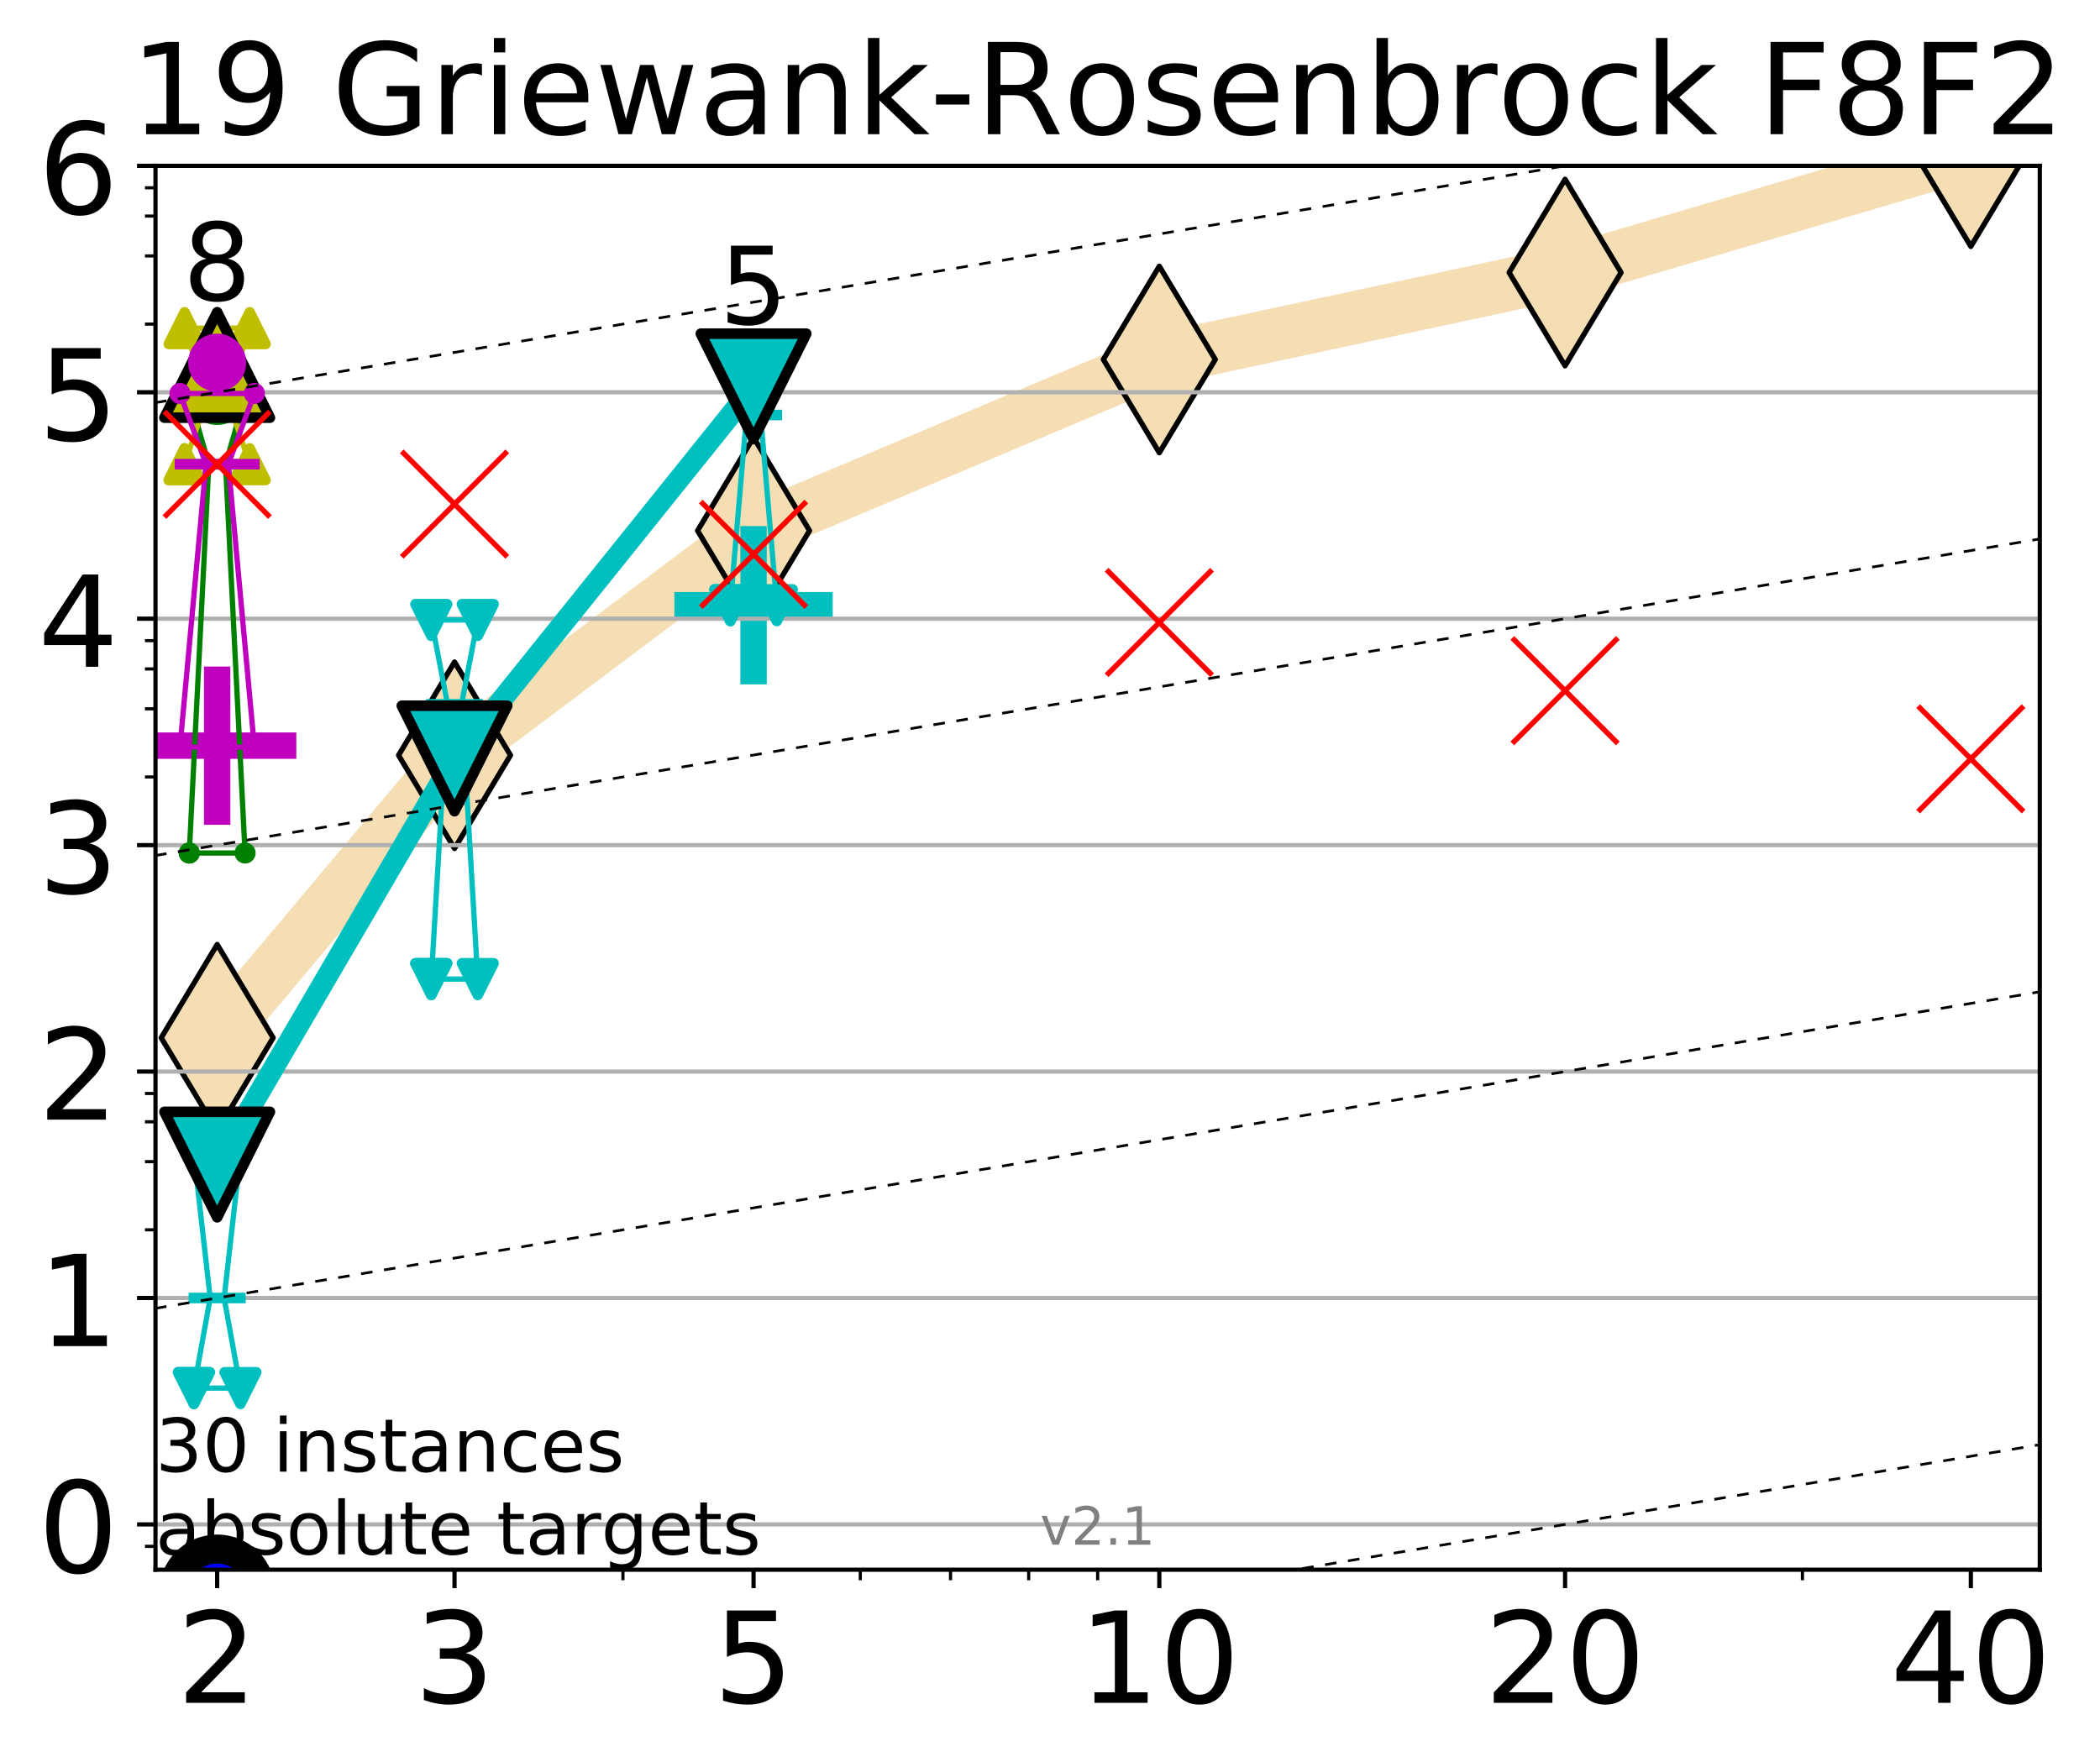 <?xml version="1.0" encoding="utf-8" standalone="no"?>
<!DOCTYPE svg PUBLIC "-//W3C//DTD SVG 1.1//EN"
  "http://www.w3.org/Graphics/SVG/1.1/DTD/svg11.dtd">
<!-- Created with matplotlib (http://matplotlib.org/) -->
<svg height="334pt" version="1.1" viewBox="0 0 398 334" width="398pt" xmlns="http://www.w3.org/2000/svg" xmlns:xlink="http://www.w3.org/1999/xlink">
 <defs>
  <style type="text/css">
*{stroke-linecap:butt;stroke-linejoin:round;}
  </style>
 </defs>
 <g id="figure_1">
  <g id="patch_1">
   <path d="M 0 334.976 
L 398.551 334.976 
L 398.551 0 
L 0 0 
z
" style="fill:#ffffff;"/>
  </g>
  <g id="axes_1">
   <g id="patch_2">
    <path d="M 29.47 297.548 
L 386.59 297.548 
L 386.59 31.436 
L 29.47 31.436 
z
" style="fill:#ffffff;"/>
   </g>
   <g id="line2d_1">
    <path clip-path="url(#pbf1b7b7d8f)" d="M 41.159 196.717 
L 86.144 143.165 
L 142.818 100.59 
L 219.719 68.141 
L 296.621 51.663 
L 373.522 29.035 
" style="fill:none;stroke:#f5deb3;stroke-linecap:square;stroke-width:10;"/>
    <defs>
     <path d="M -0 17.678 
L 10.607 0 
L 0 -17.678 
L -10.607 -0 
z
" id="m2a3cf9139a" style="stroke:#000000;stroke-linejoin:miter;"/>
    </defs>
    <g clip-path="url(#pbf1b7b7d8f)">
     <use style="fill:#f5deb3;stroke:#000000;stroke-linejoin:miter;" x="41.159" xlink:href="#m2a3cf9139a" y="196.717"/>
     <use style="fill:#f5deb3;stroke:#000000;stroke-linejoin:miter;" x="86.144" xlink:href="#m2a3cf9139a" y="143.165"/>
     <use style="fill:#f5deb3;stroke:#000000;stroke-linejoin:miter;" x="142.818" xlink:href="#m2a3cf9139a" y="100.59"/>
     <use style="fill:#f5deb3;stroke:#000000;stroke-linejoin:miter;" x="219.719" xlink:href="#m2a3cf9139a" y="68.141"/>
     <use style="fill:#f5deb3;stroke:#000000;stroke-linejoin:miter;" x="296.621" xlink:href="#m2a3cf9139a" y="51.663"/>
     <use style="fill:#f5deb3;stroke:#000000;stroke-linejoin:miter;" x="373.522" xlink:href="#m2a3cf9139a" y="29.035"/>
    </g>
   </g>
   <g id="line2d_2">
    <defs>
     <path d="M -15 0 
L 15 0 
M 0 15 
L 0 -15 
" id="mc1a76f3235" style="stroke:#bf00bf;stroke-width:5;"/>
    </defs>
    <g clip-path="url(#pbf1b7b7d8f)">
     <use style="fill:#bf00bf;stroke:#bf00bf;stroke-width:5;" x="41.159" xlink:href="#mc1a76f3235" y="141.348"/>
    </g>
   </g>
   <g id="line2d_3">
    <defs>
     <path d="M -15 0 
L 15 0 
M 0 15 
L 0 -15 
" id="m554334fdc6" style="stroke:#00bfbf;stroke-width:5;"/>
    </defs>
    <g clip-path="url(#pbf1b7b7d8f)">
     <use style="fill:#00bfbf;stroke:#00bfbf;stroke-width:5;" x="142.818" xlink:href="#m554334fdc6" y="114.726"/>
    </g>
   </g>
   <g id="matplotlib.axis_1">
    <g id="xtick_1">
     <g id="line2d_4">
      <defs>
       <path d="M 0 0 
L 0 3.5 
" id="m6867e217d5" style="stroke:#000000;stroke-width:0.8;"/>
      </defs>
      <g>
       <use style="stroke:#000000;stroke-width:0.8;" x="41.159" xlink:href="#m6867e217d5" y="297.548"/>
      </g>
     </g>
     <g id="text_1">
      <!-- 2 -->
      <defs>
       <path d="M 19.188 8.297 
L 53.609 8.297 
L 53.609 0 
L 7.328 0 
L 7.328 8.297 
Q 12.938 14.109 22.625 23.891 
Q 32.328 33.688 34.812 36.531 
Q 39.547 41.844 41.422 45.531 
Q 43.312 49.219 43.312 52.781 
Q 43.312 58.594 39.234 62.25 
Q 35.156 65.922 28.609 65.922 
Q 23.969 65.922 18.812 64.312 
Q 13.672 62.703 7.812 59.422 
L 7.812 69.391 
Q 13.766 71.781 18.938 73 
Q 24.125 74.219 28.422 74.219 
Q 39.75 74.219 46.484 68.547 
Q 53.219 62.891 53.219 53.422 
Q 53.219 48.922 51.531 44.891 
Q 49.859 40.875 45.406 35.406 
Q 44.188 33.984 37.641 27.219 
Q 31.109 20.453 19.188 8.297 
" id="DejaVuSans-32"/>
      </defs>
      <g transform="translate(33.524 322.784)scale(0.24 -0.24)">
       <use xlink:href="#DejaVuSans-32"/>
      </g>
     </g>
    </g>
    <g id="xtick_2">
     <g id="line2d_5">
      <g>
       <use style="stroke:#000000;stroke-width:0.8;" x="86.144" xlink:href="#m6867e217d5" y="297.548"/>
      </g>
     </g>
     <g id="text_2">
      <!-- 3 -->
      <defs>
       <path d="M 40.578 39.312 
Q 47.656 37.797 51.625 33 
Q 55.609 28.219 55.609 21.188 
Q 55.609 10.406 48.188 4.484 
Q 40.766 -1.422 27.094 -1.422 
Q 22.516 -1.422 17.656 -0.516 
Q 12.797 0.391 7.625 2.203 
L 7.625 11.719 
Q 11.719 9.328 16.594 8.109 
Q 21.484 6.891 26.812 6.891 
Q 36.078 6.891 40.938 10.547 
Q 45.797 14.203 45.797 21.188 
Q 45.797 27.641 41.281 31.266 
Q 36.766 34.906 28.719 34.906 
L 20.219 34.906 
L 20.219 43.016 
L 29.109 43.016 
Q 36.375 43.016 40.234 45.922 
Q 44.094 48.828 44.094 54.297 
Q 44.094 59.906 40.109 62.906 
Q 36.141 65.922 28.719 65.922 
Q 24.656 65.922 20.016 65.031 
Q 15.375 64.156 9.812 62.312 
L 9.812 71.094 
Q 15.438 72.656 20.344 73.438 
Q 25.25 74.219 29.594 74.219 
Q 40.828 74.219 47.359 69.109 
Q 53.906 64.016 53.906 55.328 
Q 53.906 49.266 50.438 45.094 
Q 46.969 40.922 40.578 39.312 
" id="DejaVuSans-33"/>
      </defs>
      <g transform="translate(78.509 322.784)scale(0.24 -0.24)">
       <use xlink:href="#DejaVuSans-33"/>
      </g>
     </g>
    </g>
    <g id="xtick_3">
     <g id="line2d_6">
      <g>
       <use style="stroke:#000000;stroke-width:0.8;" x="142.818" xlink:href="#m6867e217d5" y="297.548"/>
      </g>
     </g>
     <g id="text_3">
      <!-- 5 -->
      <defs>
       <path d="M 10.797 72.906 
L 49.516 72.906 
L 49.516 64.594 
L 19.828 64.594 
L 19.828 46.734 
Q 21.969 47.469 24.109 47.828 
Q 26.266 48.188 28.422 48.188 
Q 40.625 48.188 47.75 41.5 
Q 54.891 34.812 54.891 23.391 
Q 54.891 11.625 47.562 5.094 
Q 40.234 -1.422 26.906 -1.422 
Q 22.312 -1.422 17.547 -0.641 
Q 12.797 0.141 7.719 1.703 
L 7.719 11.625 
Q 12.109 9.234 16.797 8.062 
Q 21.484 6.891 26.703 6.891 
Q 35.156 6.891 40.078 11.328 
Q 45.016 15.766 45.016 23.391 
Q 45.016 31 40.078 35.438 
Q 35.156 39.891 26.703 39.891 
Q 22.75 39.891 18.812 39.016 
Q 14.891 38.141 10.797 36.281 
z
" id="DejaVuSans-35"/>
      </defs>
      <g transform="translate(135.183 322.784)scale(0.24 -0.24)">
       <use xlink:href="#DejaVuSans-35"/>
      </g>
     </g>
    </g>
    <g id="xtick_4">
     <g id="line2d_7">
      <g>
       <use style="stroke:#000000;stroke-width:0.8;" x="219.719" xlink:href="#m6867e217d5" y="297.548"/>
      </g>
     </g>
     <g id="text_4">
      <!-- 10 -->
      <defs>
       <path d="M 12.406 8.297 
L 28.516 8.297 
L 28.516 63.922 
L 10.984 60.406 
L 10.984 69.391 
L 28.422 72.906 
L 38.281 72.906 
L 38.281 8.297 
L 54.391 8.297 
L 54.391 0 
L 12.406 0 
z
" id="DejaVuSans-31"/>
       <path d="M 31.781 66.406 
Q 24.172 66.406 20.328 58.906 
Q 16.5 51.422 16.5 36.375 
Q 16.5 21.391 20.328 13.891 
Q 24.172 6.391 31.781 6.391 
Q 39.453 6.391 43.281 13.891 
Q 47.125 21.391 47.125 36.375 
Q 47.125 51.422 43.281 58.906 
Q 39.453 66.406 31.781 66.406 
M 31.781 74.219 
Q 44.047 74.219 50.516 64.516 
Q 56.984 54.828 56.984 36.375 
Q 56.984 17.969 50.516 8.266 
Q 44.047 -1.422 31.781 -1.422 
Q 19.531 -1.422 13.062 8.266 
Q 6.594 17.969 6.594 36.375 
Q 6.594 54.828 13.062 64.516 
Q 19.531 74.219 31.781 74.219 
" id="DejaVuSans-30"/>
      </defs>
      <g transform="translate(204.449 322.784)scale(0.24 -0.24)">
       <use xlink:href="#DejaVuSans-31"/>
       <use x="63.623" xlink:href="#DejaVuSans-30"/>
      </g>
     </g>
    </g>
    <g id="xtick_5">
     <g id="line2d_8">
      <g>
       <use style="stroke:#000000;stroke-width:0.8;" x="296.621" xlink:href="#m6867e217d5" y="297.548"/>
      </g>
     </g>
     <g id="text_5">
      <!-- 20 -->
      <g transform="translate(281.351 322.784)scale(0.24 -0.24)">
       <use xlink:href="#DejaVuSans-32"/>
       <use x="63.623" xlink:href="#DejaVuSans-30"/>
      </g>
     </g>
    </g>
    <g id="xtick_6">
     <g id="line2d_9">
      <g>
       <use style="stroke:#000000;stroke-width:0.8;" x="373.522" xlink:href="#m6867e217d5" y="297.548"/>
      </g>
     </g>
     <g id="text_6">
      <!-- 40 -->
      <defs>
       <path d="M 37.797 64.312 
L 12.891 25.391 
L 37.797 25.391 
z
M 35.203 72.906 
L 47.609 72.906 
L 47.609 25.391 
L 58.016 25.391 
L 58.016 17.188 
L 47.609 17.188 
L 47.609 0 
L 37.797 0 
L 37.797 17.188 
L 4.891 17.188 
L 4.891 26.703 
z
" id="DejaVuSans-34"/>
      </defs>
      <g transform="translate(358.252 322.784)scale(0.24 -0.24)">
       <use xlink:href="#DejaVuSans-34"/>
       <use x="63.623" xlink:href="#DejaVuSans-30"/>
      </g>
     </g>
    </g>
    <g id="xtick_7">
     <g id="line2d_10">
      <defs>
       <path d="M 0 0 
L 0 2 
" id="mb64669d830" style="stroke:#000000;stroke-width:0.6;"/>
      </defs>
      <g>
       <use style="stroke:#000000;stroke-width:0.6;" x="41.159" xlink:href="#mb64669d830" y="297.548"/>
      </g>
     </g>
    </g>
    <g id="xtick_8">
     <g id="line2d_11">
      <g>
       <use style="stroke:#000000;stroke-width:0.6;" x="86.144" xlink:href="#mb64669d830" y="297.548"/>
      </g>
     </g>
    </g>
    <g id="xtick_9">
     <g id="line2d_12">
      <g>
       <use style="stroke:#000000;stroke-width:0.6;" x="118.061" xlink:href="#mb64669d830" y="297.548"/>
      </g>
     </g>
    </g>
    <g id="xtick_10">
     <g id="line2d_13">
      <g>
       <use style="stroke:#000000;stroke-width:0.6;" x="142.818" xlink:href="#mb64669d830" y="297.548"/>
      </g>
     </g>
    </g>
    <g id="xtick_11">
     <g id="line2d_14">
      <g>
       <use style="stroke:#000000;stroke-width:0.6;" x="163.045" xlink:href="#mb64669d830" y="297.548"/>
      </g>
     </g>
    </g>
    <g id="xtick_12">
     <g id="line2d_15">
      <g>
       <use style="stroke:#000000;stroke-width:0.6;" x="180.148" xlink:href="#mb64669d830" y="297.548"/>
      </g>
     </g>
    </g>
    <g id="xtick_13">
     <g id="line2d_16">
      <g>
       <use style="stroke:#000000;stroke-width:0.6;" x="194.962" xlink:href="#mb64669d830" y="297.548"/>
      </g>
     </g>
    </g>
    <g id="xtick_14">
     <g id="line2d_17">
      <g>
       <use style="stroke:#000000;stroke-width:0.6;" x="208.03" xlink:href="#mb64669d830" y="297.548"/>
      </g>
     </g>
    </g>
    <g id="xtick_15">
     <g id="line2d_18">
      <g>
       <use style="stroke:#000000;stroke-width:0.6;" x="296.621" xlink:href="#mb64669d830" y="297.548"/>
      </g>
     </g>
    </g>
    <g id="xtick_16">
     <g id="line2d_19">
      <g>
       <use style="stroke:#000000;stroke-width:0.6;" x="341.605" xlink:href="#mb64669d830" y="297.548"/>
      </g>
     </g>
    </g>
    <g id="xtick_17">
     <g id="line2d_20">
      <g>
       <use style="stroke:#000000;stroke-width:0.6;" x="373.522" xlink:href="#mb64669d830" y="297.548"/>
      </g>
     </g>
    </g>
   </g>
   <g id="matplotlib.axis_2">
    <g id="ytick_1">
     <g id="line2d_21">
      <path clip-path="url(#pbf1b7b7d8f)" d="M 29.47 288.964 
L 386.59 288.964 
" style="fill:none;stroke:#b0b0b0;stroke-linecap:square;stroke-width:0.8;"/>
     </g>
     <g id="line2d_22">
      <defs>
       <path d="M 0 0 
L -3.5 0 
" id="m9edc1fb5fa" style="stroke:#000000;stroke-width:0.8;"/>
      </defs>
      <g>
       <use style="stroke:#000000;stroke-width:0.8;" x="29.47" xlink:href="#m9edc1fb5fa" y="288.964"/>
      </g>
     </g>
     <g id="text_7">
      <!-- 0 -->
      <g transform="translate(7.2 298.082)scale(0.24 -0.24)">
       <use xlink:href="#DejaVuSans-30"/>
      </g>
     </g>
    </g>
    <g id="ytick_2">
     <g id="line2d_23">
      <path clip-path="url(#pbf1b7b7d8f)" d="M 29.47 246.043 
L 386.59 246.043 
" style="fill:none;stroke:#b0b0b0;stroke-linecap:square;stroke-width:0.8;"/>
     </g>
     <g id="line2d_24">
      <g>
       <use style="stroke:#000000;stroke-width:0.8;" x="29.47" xlink:href="#m9edc1fb5fa" y="246.043"/>
      </g>
     </g>
     <g id="text_8">
      <!-- 1 -->
      <g transform="translate(7.2 255.161)scale(0.24 -0.24)">
       <use xlink:href="#DejaVuSans-31"/>
      </g>
     </g>
    </g>
    <g id="ytick_3">
     <g id="line2d_25">
      <path clip-path="url(#pbf1b7b7d8f)" d="M 29.47 203.121 
L 386.59 203.121 
" style="fill:none;stroke:#b0b0b0;stroke-linecap:square;stroke-width:0.8;"/>
     </g>
     <g id="line2d_26">
      <g>
       <use style="stroke:#000000;stroke-width:0.8;" x="29.47" xlink:href="#m9edc1fb5fa" y="203.121"/>
      </g>
     </g>
     <g id="text_9">
      <!-- 2 -->
      <g transform="translate(7.2 212.24)scale(0.24 -0.24)">
       <use xlink:href="#DejaVuSans-32"/>
      </g>
     </g>
    </g>
    <g id="ytick_4">
     <g id="line2d_27">
      <path clip-path="url(#pbf1b7b7d8f)" d="M 29.47 160.2 
L 386.59 160.2 
" style="fill:none;stroke:#b0b0b0;stroke-linecap:square;stroke-width:0.8;"/>
     </g>
     <g id="line2d_28">
      <g>
       <use style="stroke:#000000;stroke-width:0.8;" x="29.47" xlink:href="#m9edc1fb5fa" y="160.2"/>
      </g>
     </g>
     <g id="text_10">
      <!-- 3 -->
      <g transform="translate(7.2 169.318)scale(0.24 -0.24)">
       <use xlink:href="#DejaVuSans-33"/>
      </g>
     </g>
    </g>
    <g id="ytick_5">
     <g id="line2d_29">
      <path clip-path="url(#pbf1b7b7d8f)" d="M 29.47 117.279 
L 386.59 117.279 
" style="fill:none;stroke:#b0b0b0;stroke-linecap:square;stroke-width:0.8;"/>
     </g>
     <g id="line2d_30">
      <g>
       <use style="stroke:#000000;stroke-width:0.8;" x="29.47" xlink:href="#m9edc1fb5fa" y="117.279"/>
      </g>
     </g>
     <g id="text_11">
      <!-- 4 -->
      <g transform="translate(7.2 126.397)scale(0.24 -0.24)">
       <use xlink:href="#DejaVuSans-34"/>
      </g>
     </g>
    </g>
    <g id="ytick_6">
     <g id="line2d_31">
      <path clip-path="url(#pbf1b7b7d8f)" d="M 29.47 74.358 
L 386.59 74.358 
" style="fill:none;stroke:#b0b0b0;stroke-linecap:square;stroke-width:0.8;"/>
     </g>
     <g id="line2d_32">
      <g>
       <use style="stroke:#000000;stroke-width:0.8;" x="29.47" xlink:href="#m9edc1fb5fa" y="74.358"/>
      </g>
     </g>
     <g id="text_12">
      <!-- 5 -->
      <g transform="translate(7.2 83.476)scale(0.24 -0.24)">
       <use xlink:href="#DejaVuSans-35"/>
      </g>
     </g>
    </g>
    <g id="ytick_7">
     <g id="line2d_33">
      <path clip-path="url(#pbf1b7b7d8f)" d="M 29.47 31.436 
L 386.59 31.436 
" style="fill:none;stroke:#b0b0b0;stroke-linecap:square;stroke-width:0.8;"/>
     </g>
     <g id="line2d_34">
      <g>
       <use style="stroke:#000000;stroke-width:0.8;" x="29.47" xlink:href="#m9edc1fb5fa" y="31.436"/>
      </g>
     </g>
     <g id="text_13">
      <!-- 6 -->
      <defs>
       <path d="M 33.016 40.375 
Q 26.375 40.375 22.484 35.828 
Q 18.609 31.297 18.609 23.391 
Q 18.609 15.531 22.484 10.953 
Q 26.375 6.391 33.016 6.391 
Q 39.656 6.391 43.531 10.953 
Q 47.406 15.531 47.406 23.391 
Q 47.406 31.297 43.531 35.828 
Q 39.656 40.375 33.016 40.375 
M 52.594 71.297 
L 52.594 62.312 
Q 48.875 64.062 45.094 64.984 
Q 41.312 65.922 37.594 65.922 
Q 27.828 65.922 22.672 59.328 
Q 17.531 52.734 16.797 39.406 
Q 19.672 43.656 24.016 45.922 
Q 28.375 48.188 33.594 48.188 
Q 44.578 48.188 50.953 41.516 
Q 57.328 34.859 57.328 23.391 
Q 57.328 12.156 50.688 5.359 
Q 44.047 -1.422 33.016 -1.422 
Q 20.359 -1.422 13.672 8.266 
Q 6.984 17.969 6.984 36.375 
Q 6.984 53.656 15.188 63.938 
Q 23.391 74.219 37.203 74.219 
Q 40.922 74.219 44.703 73.484 
Q 48.484 72.75 52.594 71.297 
" id="DejaVuSans-36"/>
      </defs>
      <g transform="translate(7.2 40.554)scale(0.24 -0.24)">
       <use xlink:href="#DejaVuSans-36"/>
      </g>
     </g>
    </g>
    <g id="ytick_8">
     <g id="line2d_35">
      <defs>
       <path d="M 0 0 
L -2 0 
" id="m7a95c7c72f" style="stroke:#000000;stroke-width:0.6;"/>
      </defs>
      <g>
       <use style="stroke:#000000;stroke-width:0.6;" x="29.47" xlink:href="#m7a95c7c72f" y="293.123"/>
      </g>
     </g>
    </g>
    <g id="ytick_9">
     <g id="line2d_36">
      <g>
       <use style="stroke:#000000;stroke-width:0.6;" x="29.47" xlink:href="#m7a95c7c72f" y="233.122"/>
      </g>
     </g>
    </g>
    <g id="ytick_10">
     <g id="line2d_37">
      <g>
       <use style="stroke:#000000;stroke-width:0.6;" x="29.47" xlink:href="#m7a95c7c72f" y="220.202"/>
      </g>
     </g>
    </g>
    <g id="ytick_11">
     <g id="line2d_38">
      <g>
       <use style="stroke:#000000;stroke-width:0.6;" x="29.47" xlink:href="#m7a95c7c72f" y="212.643"/>
      </g>
     </g>
    </g>
    <g id="ytick_12">
     <g id="line2d_39">
      <g>
       <use style="stroke:#000000;stroke-width:0.6;" x="29.47" xlink:href="#m7a95c7c72f" y="207.281"/>
      </g>
     </g>
    </g>
    <g id="ytick_13">
     <g id="line2d_40">
      <g>
       <use style="stroke:#000000;stroke-width:0.6;" x="29.47" xlink:href="#m7a95c7c72f" y="147.28"/>
      </g>
     </g>
    </g>
    <g id="ytick_14">
     <g id="line2d_41">
      <g>
       <use style="stroke:#000000;stroke-width:0.6;" x="29.47" xlink:href="#m7a95c7c72f" y="134.359"/>
      </g>
     </g>
    </g>
    <g id="ytick_15">
     <g id="line2d_42">
      <g>
       <use style="stroke:#000000;stroke-width:0.6;" x="29.47" xlink:href="#m7a95c7c72f" y="126.801"/>
      </g>
     </g>
    </g>
    <g id="ytick_16">
     <g id="line2d_43">
      <g>
       <use style="stroke:#000000;stroke-width:0.6;" x="29.47" xlink:href="#m7a95c7c72f" y="121.438"/>
      </g>
     </g>
    </g>
    <g id="ytick_17">
     <g id="line2d_44">
      <g>
       <use style="stroke:#000000;stroke-width:0.6;" x="29.47" xlink:href="#m7a95c7c72f" y="61.437"/>
      </g>
     </g>
    </g>
    <g id="ytick_18">
     <g id="line2d_45">
      <g>
       <use style="stroke:#000000;stroke-width:0.6;" x="29.47" xlink:href="#m7a95c7c72f" y="48.516"/>
      </g>
     </g>
    </g>
    <g id="ytick_19">
     <g id="line2d_46">
      <g>
       <use style="stroke:#000000;stroke-width:0.6;" x="29.47" xlink:href="#m7a95c7c72f" y="40.958"/>
      </g>
     </g>
    </g>
    <g id="ytick_20">
     <g id="line2d_47">
      <g>
       <use style="stroke:#000000;stroke-width:0.6;" x="29.47" xlink:href="#m7a95c7c72f" y="35.596"/>
      </g>
     </g>
    </g>
   </g>
   <g id="line2d_48">
    <path clip-path="url(#pbf1b7b7d8f)" d="M 38.516 301.885 
L 40.366 301.885 
L 38.516 301.885 
L 43.803 301.885 
L 41.952 301.885 
L 43.803 301.885 
L 38.516 301.885 
" style="fill:none;stroke:#000000;stroke-linecap:square;"/>
   </g>
   <g id="line2d_49">
    <path clip-path="url(#pbf1b7b7d8f)" d="M 38.516 301.885 
L 43.803 301.885 
L 43.803 301.885 
L 38.516 301.885 
L 38.516 301.885 
" style="fill:none;"/>
    <defs>
     <path d="M 0 3 
C 0.796 3 1.559 2.684 2.121 2.121 
C 2.684 1.559 3 0.796 3 0 
C 3 -0.796 2.684 -1.559 2.121 -2.121 
C 1.559 -2.684 0.796 -3 0 -3 
C -0.796 -3 -1.559 -2.684 -2.121 -2.121 
C -2.684 -1.559 -3 -0.796 -3 0 
C -3 0.796 -2.684 1.559 -2.121 2.121 
C -1.559 2.684 -0.796 3 0 3 
z
" id="m78b735fa1d" style="stroke:#000000;stroke-width:2;"/>
    </defs>
    <g clip-path="url(#pbf1b7b7d8f)">
     <use style="stroke:#000000;stroke-width:2;" x="38.516" xlink:href="#m78b735fa1d" y="301.885"/>
     <use style="stroke:#000000;stroke-width:2;" x="43.803" xlink:href="#m78b735fa1d" y="301.885"/>
     <use style="stroke:#000000;stroke-width:2;" x="43.803" xlink:href="#m78b735fa1d" y="301.885"/>
     <use style="stroke:#000000;stroke-width:2;" x="38.516" xlink:href="#m78b735fa1d" y="301.885"/>
     <use style="stroke:#000000;stroke-width:2;" x="38.516" xlink:href="#m78b735fa1d" y="301.885"/>
    </g>
   </g>
   <g id="line2d_50">
    <path clip-path="url(#pbf1b7b7d8f)" d="M 38.516 301.885 
L 43.803 301.885 
" style="fill:none;stroke:#000000;stroke-linecap:square;stroke-width:2;"/>
   </g>
   <g id="line2d_51">
    <path clip-path="url(#pbf1b7b7d8f)" d="M 83.5 309.443 
L 85.351 309.443 
L 83.5 309.443 
L 88.787 309.443 
L 86.937 309.443 
L 88.787 309.443 
L 83.5 309.443 
" style="fill:none;stroke:#000000;stroke-linecap:square;"/>
   </g>
   <g id="line2d_52">
    <path clip-path="url(#pbf1b7b7d8f)" d="M 83.5 309.443 
L 88.787 309.443 
L 88.787 309.443 
L 83.5 309.443 
L 83.5 309.443 
" style="fill:none;"/>
    <g clip-path="url(#pbf1b7b7d8f)">
     <use style="stroke:#000000;stroke-width:2;" x="83.5" xlink:href="#m78b735fa1d" y="309.443"/>
     <use style="stroke:#000000;stroke-width:2;" x="88.787" xlink:href="#m78b735fa1d" y="309.443"/>
     <use style="stroke:#000000;stroke-width:2;" x="88.787" xlink:href="#m78b735fa1d" y="309.443"/>
     <use style="stroke:#000000;stroke-width:2;" x="83.5" xlink:href="#m78b735fa1d" y="309.443"/>
     <use style="stroke:#000000;stroke-width:2;" x="83.5" xlink:href="#m78b735fa1d" y="309.443"/>
    </g>
   </g>
   <g id="line2d_53">
    <path clip-path="url(#pbf1b7b7d8f)" d="M 83.5 309.443 
L 88.787 309.443 
" style="fill:none;stroke:#000000;stroke-linecap:square;stroke-width:2;"/>
   </g>
   <g id="line2d_54">
    <path clip-path="url(#pbf1b7b7d8f)" d="M 140.174 318.965 
L 142.025 318.965 
L 140.174 318.965 
L 145.461 318.965 
L 143.611 318.965 
L 145.461 318.965 
L 140.174 318.965 
" style="fill:none;stroke:#000000;stroke-linecap:square;"/>
   </g>
   <g id="line2d_55">
    <path clip-path="url(#pbf1b7b7d8f)" d="M 140.174 318.965 
L 145.461 318.965 
L 145.461 318.965 
L 140.174 318.965 
L 140.174 318.965 
" style="fill:none;"/>
    <g clip-path="url(#pbf1b7b7d8f)">
     <use style="stroke:#000000;stroke-width:2;" x="140.174" xlink:href="#m78b735fa1d" y="318.965"/>
     <use style="stroke:#000000;stroke-width:2;" x="145.461" xlink:href="#m78b735fa1d" y="318.965"/>
     <use style="stroke:#000000;stroke-width:2;" x="145.461" xlink:href="#m78b735fa1d" y="318.965"/>
     <use style="stroke:#000000;stroke-width:2;" x="140.174" xlink:href="#m78b735fa1d" y="318.965"/>
     <use style="stroke:#000000;stroke-width:2;" x="140.174" xlink:href="#m78b735fa1d" y="318.965"/>
    </g>
   </g>
   <g id="line2d_56">
    <path clip-path="url(#pbf1b7b7d8f)" d="M 140.174 318.965 
L 145.461 318.965 
" style="fill:none;stroke:#000000;stroke-linecap:square;stroke-width:2;"/>
   </g>
   <g id="line2d_57">
    <path clip-path="url(#pbf1b7b7d8f)" d="M 217.076 331.885 
L 218.926 331.885 
L 217.076 331.885 
L 222.363 331.885 
L 220.512 331.885 
L 222.363 331.885 
L 217.076 331.885 
" style="fill:none;stroke:#000000;stroke-linecap:square;"/>
   </g>
   <g id="line2d_58">
    <path clip-path="url(#pbf1b7b7d8f)" d="M 217.076 331.885 
L 222.363 331.885 
L 222.363 331.885 
L 217.076 331.885 
L 217.076 331.885 
" style="fill:none;"/>
    <g clip-path="url(#pbf1b7b7d8f)">
     <use style="stroke:#000000;stroke-width:2;" x="217.076" xlink:href="#m78b735fa1d" y="331.885"/>
     <use style="stroke:#000000;stroke-width:2;" x="222.363" xlink:href="#m78b735fa1d" y="331.885"/>
     <use style="stroke:#000000;stroke-width:2;" x="222.363" xlink:href="#m78b735fa1d" y="331.885"/>
     <use style="stroke:#000000;stroke-width:2;" x="217.076" xlink:href="#m78b735fa1d" y="331.885"/>
     <use style="stroke:#000000;stroke-width:2;" x="217.076" xlink:href="#m78b735fa1d" y="331.885"/>
    </g>
   </g>
   <g id="line2d_59">
    <path clip-path="url(#pbf1b7b7d8f)" d="M 217.076 331.885 
L 222.363 331.885 
" style="fill:none;stroke:#000000;stroke-linecap:square;stroke-width:2;"/>
   </g>
   <g id="line2d_60">
    <path clip-path="url(#pbf1b7b7d8f)" style="fill:none;stroke:#000000;stroke-linecap:square;"/>
   </g>
   <g id="line2d_61">
    <path clip-path="url(#pbf1b7b7d8f)" style="fill:none;"/>
    <g clip-path="url(#pbf1b7b7d8f)">
     <use style="stroke:#000000;stroke-width:2;" x="293.977" xlink:href="#m78b735fa1d" y="344.806"/>
     <use style="stroke:#000000;stroke-width:2;" x="299.264" xlink:href="#m78b735fa1d" y="344.806"/>
     <use style="stroke:#000000;stroke-width:2;" x="299.264" xlink:href="#m78b735fa1d" y="344.806"/>
     <use style="stroke:#000000;stroke-width:2;" x="293.977" xlink:href="#m78b735fa1d" y="344.806"/>
     <use style="stroke:#000000;stroke-width:2;" x="293.977" xlink:href="#m78b735fa1d" y="344.806"/>
    </g>
   </g>
   <g id="line2d_62">
    <path clip-path="url(#pbf1b7b7d8f)" style="fill:none;stroke:#000000;stroke-linecap:square;stroke-width:2;"/>
   </g>
   <g id="line2d_63">
    <path clip-path="url(#pbf1b7b7d8f)" style="fill:none;stroke:#000000;stroke-linecap:square;"/>
   </g>
   <g id="line2d_64">
    <path clip-path="url(#pbf1b7b7d8f)" style="fill:none;"/>
    <g clip-path="url(#pbf1b7b7d8f)">
     <use style="stroke:#000000;stroke-width:2;" x="370.879" xlink:href="#m78b735fa1d" y="357.726"/>
     <use style="stroke:#000000;stroke-width:2;" x="376.166" xlink:href="#m78b735fa1d" y="357.726"/>
     <use style="stroke:#000000;stroke-width:2;" x="376.166" xlink:href="#m78b735fa1d" y="357.726"/>
     <use style="stroke:#000000;stroke-width:2;" x="370.879" xlink:href="#m78b735fa1d" y="357.726"/>
     <use style="stroke:#000000;stroke-width:2;" x="370.879" xlink:href="#m78b735fa1d" y="357.726"/>
    </g>
   </g>
   <g id="line2d_65">
    <path clip-path="url(#pbf1b7b7d8f)" style="fill:none;stroke:#000000;stroke-linecap:square;stroke-width:2;"/>
   </g>
   <g id="line2d_66">
    <path clip-path="url(#pbf1b7b7d8f)" d="M 41.159 301.885 
L 86.144 309.443 
" style="fill:none;stroke:#000000;stroke-linecap:square;stroke-width:4;"/>
   </g>
   <g id="line2d_67">
    <path clip-path="url(#pbf1b7b7d8f)" d="M 86.144 309.443 
L 142.818 318.965 
" style="fill:none;stroke:#000000;stroke-linecap:square;stroke-width:4;"/>
   </g>
   <g id="line2d_68">
    <path clip-path="url(#pbf1b7b7d8f)" d="M 142.818 318.965 
L 219.719 331.885 
" style="fill:none;stroke:#000000;stroke-linecap:square;stroke-width:4;"/>
   </g>
   <g id="line2d_69">
    <path clip-path="url(#pbf1b7b7d8f)" d="M 219.719 331.885 
L 244.065 335.976 
" style="fill:none;stroke:#000000;stroke-linecap:square;stroke-width:4;"/>
   </g>
   <g id="line2d_70">
    <path clip-path="url(#pbf1b7b7d8f)" style="fill:none;stroke:#000000;stroke-linecap:square;stroke-width:4;"/>
   </g>
   <g id="line2d_71">
    <path clip-path="url(#pbf1b7b7d8f)" d="M 41.159 301.885 
L 86.144 309.443 
L 142.818 318.965 
L 219.719 331.885 
L 244.065 335.976 
" style="fill:none;"/>
    <defs>
     <path d="M 0 10 
C 2.652 10 5.196 8.946 7.071 7.071 
C 8.946 5.196 10 2.652 10 0 
C 10 -2.652 8.946 -5.196 7.071 -7.071 
C 5.196 -8.946 2.652 -10 0 -10 
C -2.652 -10 -5.196 -8.946 -7.071 -7.071 
C -8.946 -5.196 -10 -2.652 -10 0 
C -10 2.652 -8.946 5.196 -7.071 7.071 
C -5.196 8.946 -2.652 10 0 10 
z
" id="mad5421f9ba" style="stroke:#000000;stroke-width:2;"/>
    </defs>
    <g clip-path="url(#pbf1b7b7d8f)">
     <use style="stroke:#000000;stroke-width:2;" x="41.159" xlink:href="#mad5421f9ba" y="301.885"/>
     <use style="stroke:#000000;stroke-width:2;" x="86.144" xlink:href="#mad5421f9ba" y="309.443"/>
     <use style="stroke:#000000;stroke-width:2;" x="142.818" xlink:href="#mad5421f9ba" y="318.965"/>
     <use style="stroke:#000000;stroke-width:2;" x="219.719" xlink:href="#mad5421f9ba" y="331.885"/>
     <use style="stroke:#000000;stroke-width:2;" x="296.621" xlink:href="#mad5421f9ba" y="344.806"/>
     <use style="stroke:#000000;stroke-width:2;" x="373.522" xlink:href="#mad5421f9ba" y="357.726"/>
    </g>
   </g>
   <g id="line2d_72">
    <path clip-path="url(#pbf1b7b7d8f)" d="M 37.635 301.885 
L 40.102 301.885 
L 37.635 301.885 
L 44.684 301.885 
L 42.217 301.885 
L 44.684 301.885 
L 37.635 301.885 
" style="fill:none;stroke:#0000ff;stroke-linecap:square;"/>
   </g>
   <g id="line2d_73">
    <path clip-path="url(#pbf1b7b7d8f)" d="M 37.635 301.885 
L 44.684 301.885 
L 44.684 301.885 
L 37.635 301.885 
L 37.635 301.885 
" style="fill:none;"/>
    <defs>
     <path d="M 0 1.5 
C 0.398 1.5 0.779 1.342 1.061 1.061 
C 1.342 0.779 1.5 0.398 1.5 0 
C 1.5 -0.398 1.342 -0.779 1.061 -1.061 
C 0.779 -1.342 0.398 -1.5 0 -1.5 
C -0.398 -1.5 -0.779 -1.342 -1.061 -1.061 
C -1.342 -0.779 -1.5 -0.398 -1.5 0 
C -1.5 0.398 -1.342 0.779 -1.061 1.061 
C -0.779 1.342 -0.398 1.5 0 1.5 
z
" id="me141124898" style="stroke:#0000ff;"/>
    </defs>
    <g clip-path="url(#pbf1b7b7d8f)">
     <use style="fill:#0000ff;stroke:#0000ff;" x="37.635" xlink:href="#me141124898" y="301.885"/>
     <use style="fill:#0000ff;stroke:#0000ff;" x="44.684" xlink:href="#me141124898" y="301.885"/>
     <use style="fill:#0000ff;stroke:#0000ff;" x="44.684" xlink:href="#me141124898" y="301.885"/>
     <use style="fill:#0000ff;stroke:#0000ff;" x="37.635" xlink:href="#me141124898" y="301.885"/>
     <use style="fill:#0000ff;stroke:#0000ff;" x="37.635" xlink:href="#me141124898" y="301.885"/>
    </g>
   </g>
   <g id="line2d_74">
    <path clip-path="url(#pbf1b7b7d8f)" d="M 37.635 301.885 
L 44.684 301.885 
" style="fill:none;stroke:#0000ff;stroke-linecap:square;stroke-width:2;"/>
   </g>
   <g id="line2d_75">
    <path clip-path="url(#pbf1b7b7d8f)" d="M 82.619 309.443 
L 85.086 309.443 
L 82.619 309.443 
L 89.669 309.443 
L 87.201 309.443 
L 89.669 309.443 
L 82.619 309.443 
" style="fill:none;stroke:#0000ff;stroke-linecap:square;"/>
   </g>
   <g id="line2d_76">
    <path clip-path="url(#pbf1b7b7d8f)" d="M 82.619 309.443 
L 89.669 309.443 
L 89.669 309.443 
L 82.619 309.443 
L 82.619 309.443 
" style="fill:none;"/>
    <g clip-path="url(#pbf1b7b7d8f)">
     <use style="fill:#0000ff;stroke:#0000ff;" x="82.619" xlink:href="#me141124898" y="309.443"/>
     <use style="fill:#0000ff;stroke:#0000ff;" x="89.669" xlink:href="#me141124898" y="309.443"/>
     <use style="fill:#0000ff;stroke:#0000ff;" x="89.669" xlink:href="#me141124898" y="309.443"/>
     <use style="fill:#0000ff;stroke:#0000ff;" x="82.619" xlink:href="#me141124898" y="309.443"/>
     <use style="fill:#0000ff;stroke:#0000ff;" x="82.619" xlink:href="#me141124898" y="309.443"/>
    </g>
   </g>
   <g id="line2d_77">
    <path clip-path="url(#pbf1b7b7d8f)" d="M 82.619 309.443 
L 89.669 309.443 
" style="fill:none;stroke:#0000ff;stroke-linecap:square;stroke-width:2;"/>
   </g>
   <g id="line2d_78">
    <path clip-path="url(#pbf1b7b7d8f)" d="M 139.293 318.965 
L 141.76 318.965 
L 139.293 318.965 
L 146.342 318.965 
L 143.875 318.965 
L 146.342 318.965 
L 139.293 318.965 
" style="fill:none;stroke:#0000ff;stroke-linecap:square;"/>
   </g>
   <g id="line2d_79">
    <path clip-path="url(#pbf1b7b7d8f)" d="M 139.293 318.965 
L 146.342 318.965 
L 146.342 318.965 
L 139.293 318.965 
L 139.293 318.965 
" style="fill:none;"/>
    <g clip-path="url(#pbf1b7b7d8f)">
     <use style="fill:#0000ff;stroke:#0000ff;" x="139.293" xlink:href="#me141124898" y="318.965"/>
     <use style="fill:#0000ff;stroke:#0000ff;" x="146.342" xlink:href="#me141124898" y="318.965"/>
     <use style="fill:#0000ff;stroke:#0000ff;" x="146.342" xlink:href="#me141124898" y="318.965"/>
     <use style="fill:#0000ff;stroke:#0000ff;" x="139.293" xlink:href="#me141124898" y="318.965"/>
     <use style="fill:#0000ff;stroke:#0000ff;" x="139.293" xlink:href="#me141124898" y="318.965"/>
    </g>
   </g>
   <g id="line2d_80">
    <path clip-path="url(#pbf1b7b7d8f)" d="M 139.293 318.965 
L 146.342 318.965 
" style="fill:none;stroke:#0000ff;stroke-linecap:square;stroke-width:2;"/>
   </g>
   <g id="line2d_81">
    <path clip-path="url(#pbf1b7b7d8f)" d="M 216.195 331.885 
L 218.662 331.885 
L 216.195 331.885 
L 223.244 331.885 
L 220.777 331.885 
L 223.244 331.885 
L 216.195 331.885 
" style="fill:none;stroke:#0000ff;stroke-linecap:square;"/>
   </g>
   <g id="line2d_82">
    <path clip-path="url(#pbf1b7b7d8f)" d="M 216.195 331.885 
L 223.244 331.885 
L 223.244 331.885 
L 216.195 331.885 
L 216.195 331.885 
" style="fill:none;"/>
    <g clip-path="url(#pbf1b7b7d8f)">
     <use style="fill:#0000ff;stroke:#0000ff;" x="216.195" xlink:href="#me141124898" y="331.885"/>
     <use style="fill:#0000ff;stroke:#0000ff;" x="223.244" xlink:href="#me141124898" y="331.885"/>
     <use style="fill:#0000ff;stroke:#0000ff;" x="223.244" xlink:href="#me141124898" y="331.885"/>
     <use style="fill:#0000ff;stroke:#0000ff;" x="216.195" xlink:href="#me141124898" y="331.885"/>
     <use style="fill:#0000ff;stroke:#0000ff;" x="216.195" xlink:href="#me141124898" y="331.885"/>
    </g>
   </g>
   <g id="line2d_83">
    <path clip-path="url(#pbf1b7b7d8f)" d="M 216.195 331.885 
L 223.244 331.885 
" style="fill:none;stroke:#0000ff;stroke-linecap:square;stroke-width:2;"/>
   </g>
   <g id="line2d_84">
    <path clip-path="url(#pbf1b7b7d8f)" style="fill:none;stroke:#0000ff;stroke-linecap:square;"/>
   </g>
   <g id="line2d_85">
    <path clip-path="url(#pbf1b7b7d8f)" style="fill:none;"/>
    <g clip-path="url(#pbf1b7b7d8f)">
     <use style="fill:#0000ff;stroke:#0000ff;" x="293.096" xlink:href="#me141124898" y="344.806"/>
     <use style="fill:#0000ff;stroke:#0000ff;" x="300.146" xlink:href="#me141124898" y="344.806"/>
     <use style="fill:#0000ff;stroke:#0000ff;" x="300.146" xlink:href="#me141124898" y="344.806"/>
     <use style="fill:#0000ff;stroke:#0000ff;" x="293.096" xlink:href="#me141124898" y="344.806"/>
     <use style="fill:#0000ff;stroke:#0000ff;" x="293.096" xlink:href="#me141124898" y="344.806"/>
    </g>
   </g>
   <g id="line2d_86">
    <path clip-path="url(#pbf1b7b7d8f)" style="fill:none;stroke:#0000ff;stroke-linecap:square;stroke-width:2;"/>
   </g>
   <g id="line2d_87">
    <path clip-path="url(#pbf1b7b7d8f)" style="fill:none;stroke:#0000ff;stroke-linecap:square;"/>
   </g>
   <g id="line2d_88">
    <path clip-path="url(#pbf1b7b7d8f)" style="fill:none;"/>
    <g clip-path="url(#pbf1b7b7d8f)">
     <use style="fill:#0000ff;stroke:#0000ff;" x="369.998" xlink:href="#me141124898" y="357.726"/>
     <use style="fill:#0000ff;stroke:#0000ff;" x="377.047" xlink:href="#me141124898" y="357.726"/>
     <use style="fill:#0000ff;stroke:#0000ff;" x="377.047" xlink:href="#me141124898" y="357.726"/>
     <use style="fill:#0000ff;stroke:#0000ff;" x="369.998" xlink:href="#me141124898" y="357.726"/>
     <use style="fill:#0000ff;stroke:#0000ff;" x="369.998" xlink:href="#me141124898" y="357.726"/>
    </g>
   </g>
   <g id="line2d_89">
    <path clip-path="url(#pbf1b7b7d8f)" style="fill:none;stroke:#0000ff;stroke-linecap:square;stroke-width:2;"/>
   </g>
   <g id="line2d_90">
    <path clip-path="url(#pbf1b7b7d8f)" d="M 41.159 301.885 
L 86.144 309.443 
" style="fill:none;stroke:#0000ff;stroke-linecap:square;stroke-width:4;"/>
   </g>
   <g id="line2d_91">
    <path clip-path="url(#pbf1b7b7d8f)" d="M 86.144 309.443 
L 142.818 318.965 
" style="fill:none;stroke:#0000ff;stroke-linecap:square;stroke-width:4;"/>
   </g>
   <g id="line2d_92">
    <path clip-path="url(#pbf1b7b7d8f)" d="M 142.818 318.965 
L 219.719 331.885 
" style="fill:none;stroke:#0000ff;stroke-linecap:square;stroke-width:4;"/>
   </g>
   <g id="line2d_93">
    <path clip-path="url(#pbf1b7b7d8f)" d="M 219.719 331.885 
L 244.065 335.976 
" style="fill:none;stroke:#0000ff;stroke-linecap:square;stroke-width:4;"/>
   </g>
   <g id="line2d_94">
    <path clip-path="url(#pbf1b7b7d8f)" style="fill:none;stroke:#0000ff;stroke-linecap:square;stroke-width:4;"/>
   </g>
   <g id="line2d_95">
    <path clip-path="url(#pbf1b7b7d8f)" d="M 41.159 301.885 
L 86.144 309.443 
L 142.818 318.965 
L 219.719 331.885 
L 244.065 335.976 
" style="fill:none;"/>
    <defs>
     <path d="M 0 5 
C 1.326 5 2.598 4.473 3.536 3.536 
C 4.473 2.598 5 1.326 5 0 
C 5 -1.326 4.473 -2.598 3.536 -3.536 
C 2.598 -4.473 1.326 -5 0 -5 
C -1.326 -5 -2.598 -4.473 -3.536 -3.536 
C -4.473 -2.598 -5 -1.326 -5 0 
C -5 1.326 -4.473 2.598 -3.536 3.536 
C -2.598 4.473 -1.326 5 0 5 
z
" id="m57b423ce1c" style="stroke:#0000ff;"/>
    </defs>
    <g clip-path="url(#pbf1b7b7d8f)">
     <use style="fill:#0000ff;stroke:#0000ff;" x="41.159" xlink:href="#m57b423ce1c" y="301.885"/>
     <use style="fill:#0000ff;stroke:#0000ff;" x="86.144" xlink:href="#m57b423ce1c" y="309.443"/>
     <use style="fill:#0000ff;stroke:#0000ff;" x="142.818" xlink:href="#m57b423ce1c" y="318.965"/>
     <use style="fill:#0000ff;stroke:#0000ff;" x="219.719" xlink:href="#m57b423ce1c" y="331.885"/>
     <use style="fill:#0000ff;stroke:#0000ff;" x="296.621" xlink:href="#m57b423ce1c" y="344.806"/>
     <use style="fill:#0000ff;stroke:#0000ff;" x="373.522" xlink:href="#m57b423ce1c" y="357.726"/>
    </g>
   </g>
   <g id="line2d_96">
    <path clip-path="url(#pbf1b7b7d8f)" d="M 36.753 263.123 
L 39.838 246.043 
L 36.753 218.853 
L 45.565 218.853 
L 42.481 246.043 
L 45.565 263.123 
L 36.753 263.123 
" style="fill:none;stroke:#00bfbf;stroke-linecap:square;"/>
   </g>
   <g id="line2d_97">
    <path clip-path="url(#pbf1b7b7d8f)" d="M 36.753 263.123 
L 45.565 263.123 
L 45.565 218.853 
L 36.753 218.853 
L 36.753 263.123 
" style="fill:none;"/>
    <defs>
     <path d="M -0 3 
L 3 -3 
L -3 -3 
z
" id="m26d184b1ae" style="stroke:#00bfbf;stroke-linejoin:miter;stroke-width:2;"/>
    </defs>
    <g clip-path="url(#pbf1b7b7d8f)">
     <use style="fill:#00bfbf;stroke:#00bfbf;stroke-linejoin:miter;stroke-width:2;" x="36.753" xlink:href="#m26d184b1ae" y="263.123"/>
     <use style="fill:#00bfbf;stroke:#00bfbf;stroke-linejoin:miter;stroke-width:2;" x="45.565" xlink:href="#m26d184b1ae" y="263.123"/>
     <use style="fill:#00bfbf;stroke:#00bfbf;stroke-linejoin:miter;stroke-width:2;" x="45.565" xlink:href="#m26d184b1ae" y="218.853"/>
     <use style="fill:#00bfbf;stroke:#00bfbf;stroke-linejoin:miter;stroke-width:2;" x="36.753" xlink:href="#m26d184b1ae" y="218.853"/>
     <use style="fill:#00bfbf;stroke:#00bfbf;stroke-linejoin:miter;stroke-width:2;" x="36.753" xlink:href="#m26d184b1ae" y="263.123"/>
    </g>
   </g>
   <g id="line2d_98">
    <path clip-path="url(#pbf1b7b7d8f)" d="M 36.753 246.043 
L 45.565 246.043 
" style="fill:none;stroke:#00bfbf;stroke-linecap:square;stroke-width:2;"/>
   </g>
   <g id="line2d_99">
    <path clip-path="url(#pbf1b7b7d8f)" d="M 81.738 185.599 
L 84.822 133.509 
L 81.738 117.522 
L 90.55 117.522 
L 87.466 133.509 
L 90.55 185.599 
L 81.738 185.599 
" style="fill:none;stroke:#00bfbf;stroke-linecap:square;"/>
   </g>
   <g id="line2d_100">
    <path clip-path="url(#pbf1b7b7d8f)" d="M 81.738 185.599 
L 90.55 185.599 
L 90.55 117.522 
L 81.738 117.522 
L 81.738 185.599 
" style="fill:none;"/>
    <g clip-path="url(#pbf1b7b7d8f)">
     <use style="fill:#00bfbf;stroke:#00bfbf;stroke-linejoin:miter;stroke-width:2;" x="81.738" xlink:href="#m26d184b1ae" y="185.599"/>
     <use style="fill:#00bfbf;stroke:#00bfbf;stroke-linejoin:miter;stroke-width:2;" x="90.55" xlink:href="#m26d184b1ae" y="185.599"/>
     <use style="fill:#00bfbf;stroke:#00bfbf;stroke-linejoin:miter;stroke-width:2;" x="90.55" xlink:href="#m26d184b1ae" y="117.522"/>
     <use style="fill:#00bfbf;stroke:#00bfbf;stroke-linejoin:miter;stroke-width:2;" x="81.738" xlink:href="#m26d184b1ae" y="117.522"/>
     <use style="fill:#00bfbf;stroke:#00bfbf;stroke-linejoin:miter;stroke-width:2;" x="81.738" xlink:href="#m26d184b1ae" y="185.599"/>
    </g>
   </g>
   <g id="line2d_101">
    <path clip-path="url(#pbf1b7b7d8f)" d="M 81.738 133.509 
L 90.55 133.509 
" style="fill:none;stroke:#00bfbf;stroke-linecap:square;stroke-width:2;"/>
   </g>
   <g id="line2d_102">
    <path clip-path="url(#pbf1b7b7d8f)" d="M 138.412 114.726 
L 141.496 78.665 
L 138.412 70.921 
L 147.224 70.921 
L 144.139 78.665 
L 147.224 114.726 
L 138.412 114.726 
" style="fill:none;stroke:#00bfbf;stroke-linecap:square;"/>
   </g>
   <g id="line2d_103">
    <path clip-path="url(#pbf1b7b7d8f)" d="M 138.412 114.726 
L 147.224 114.726 
L 147.224 70.921 
L 138.412 70.921 
L 138.412 114.726 
" style="fill:none;"/>
    <g clip-path="url(#pbf1b7b7d8f)">
     <use style="fill:#00bfbf;stroke:#00bfbf;stroke-linejoin:miter;stroke-width:2;" x="138.412" xlink:href="#m26d184b1ae" y="114.726"/>
     <use style="fill:#00bfbf;stroke:#00bfbf;stroke-linejoin:miter;stroke-width:2;" x="147.224" xlink:href="#m26d184b1ae" y="114.726"/>
     <use style="fill:#00bfbf;stroke:#00bfbf;stroke-linejoin:miter;stroke-width:2;" x="147.224" xlink:href="#m26d184b1ae" y="70.921"/>
     <use style="fill:#00bfbf;stroke:#00bfbf;stroke-linejoin:miter;stroke-width:2;" x="138.412" xlink:href="#m26d184b1ae" y="70.921"/>
     <use style="fill:#00bfbf;stroke:#00bfbf;stroke-linejoin:miter;stroke-width:2;" x="138.412" xlink:href="#m26d184b1ae" y="114.726"/>
    </g>
   </g>
   <g id="line2d_104">
    <path clip-path="url(#pbf1b7b7d8f)" d="M 138.412 78.665 
L 147.224 78.665 
" style="fill:none;stroke:#00bfbf;stroke-linecap:square;stroke-width:2;"/>
   </g>
   <g id="line2d_105">
    <path clip-path="url(#pbf1b7b7d8f)" d="M 41.159 220.753 
L 86.144 143.778 
" style="fill:none;stroke:#00bfbf;stroke-linecap:square;stroke-width:4;"/>
   </g>
   <g id="line2d_106">
    <path clip-path="url(#pbf1b7b7d8f)" d="M 86.144 143.778 
L 142.818 73.248 
" style="fill:none;stroke:#00bfbf;stroke-linecap:square;stroke-width:4;"/>
   </g>
   <g id="line2d_107">
    <path clip-path="url(#pbf1b7b7d8f)" d="M 41.159 220.753 
L 86.144 143.778 
L 142.818 73.248 
" style="fill:none;"/>
    <defs>
     <path d="M -0 10 
L 10 -10 
L -10 -10 
z
" id="m8d728783e9" style="stroke:#000000;stroke-linejoin:miter;stroke-width:2;"/>
    </defs>
    <g clip-path="url(#pbf1b7b7d8f)">
     <use style="fill:#00bfbf;stroke:#000000;stroke-linejoin:miter;stroke-width:2;" x="41.159" xlink:href="#m8d728783e9" y="220.753"/>
     <use style="fill:#00bfbf;stroke:#000000;stroke-linejoin:miter;stroke-width:2;" x="86.144" xlink:href="#m8d728783e9" y="143.778"/>
     <use style="fill:#00bfbf;stroke:#000000;stroke-linejoin:miter;stroke-width:2;" x="142.818" xlink:href="#m8d728783e9" y="73.248"/>
    </g>
   </g>
   <g id="line2d_108">
    <path clip-path="url(#pbf1b7b7d8f)" d="M 35.872 161.694 
L 39.573 88.023 
L 35.872 75.117 
L 46.446 75.117 
L 42.745 88.023 
L 46.446 161.694 
L 35.872 161.694 
" style="fill:none;stroke:#008000;stroke-linecap:square;"/>
   </g>
   <g id="line2d_109">
    <path clip-path="url(#pbf1b7b7d8f)" d="M 35.872 161.694 
L 46.446 161.694 
L 46.446 75.117 
L 35.872 75.117 
L 35.872 161.694 
" style="fill:none;"/>
    <defs>
     <path d="M 0 1.5 
C 0.398 1.5 0.779 1.342 1.061 1.061 
C 1.342 0.779 1.5 0.398 1.5 0 
C 1.5 -0.398 1.342 -0.779 1.061 -1.061 
C 0.779 -1.342 0.398 -1.5 0 -1.5 
C -0.398 -1.5 -0.779 -1.342 -1.061 -1.061 
C -1.342 -0.779 -1.5 -0.398 -1.5 0 
C -1.5 0.398 -1.342 0.779 -1.061 1.061 
C -0.779 1.342 -0.398 1.5 0 1.5 
z
" id="m051f2379db" style="stroke:#008000;"/>
    </defs>
    <g clip-path="url(#pbf1b7b7d8f)">
     <use style="fill:#008000;stroke:#008000;" x="35.872" xlink:href="#m051f2379db" y="161.694"/>
     <use style="fill:#008000;stroke:#008000;" x="46.446" xlink:href="#m051f2379db" y="161.694"/>
     <use style="fill:#008000;stroke:#008000;" x="46.446" xlink:href="#m051f2379db" y="75.117"/>
     <use style="fill:#008000;stroke:#008000;" x="35.872" xlink:href="#m051f2379db" y="75.117"/>
     <use style="fill:#008000;stroke:#008000;" x="35.872" xlink:href="#m051f2379db" y="161.694"/>
    </g>
   </g>
   <g id="line2d_110">
    <path clip-path="url(#pbf1b7b7d8f)" d="M 35.872 88.023 
L 46.446 88.023 
" style="fill:none;stroke:#008000;stroke-linecap:square;stroke-width:2;"/>
   </g>
   <g id="line2d_111">
    <path clip-path="url(#pbf1b7b7d8f)" d="M 41.159 75.063 
" style="fill:none;"/>
    <defs>
     <path d="M 0 5 
C 1.326 5 2.598 4.473 3.536 3.536 
C 4.473 2.598 5 1.326 5 0 
C 5 -1.326 4.473 -2.598 3.536 -3.536 
C 2.598 -4.473 1.326 -5 0 -5 
C -1.326 -5 -2.598 -4.473 -3.536 -3.536 
C -4.473 -2.598 -5 -1.326 -5 0 
C -5 1.326 -4.473 2.598 -3.536 3.536 
C -2.598 4.473 -1.326 5 0 5 
z
" id="m0e3429641c" style="stroke:#008000;"/>
    </defs>
    <g clip-path="url(#pbf1b7b7d8f)">
     <use style="fill:#008000;stroke:#008000;" x="41.159" xlink:href="#m0e3429641c" y="75.063"/>
    </g>
   </g>
   <g id="line2d_112">
    <path clip-path="url(#pbf1b7b7d8f)" d="M 34.991 88 
L 39.309 75.109 
L 34.991 62.203 
L 47.328 62.203 
L 43.01 75.109 
L 47.328 88 
L 34.991 88 
" style="fill:none;stroke:#bfbf00;stroke-linecap:square;"/>
   </g>
   <g id="line2d_113">
    <path clip-path="url(#pbf1b7b7d8f)" d="M 34.991 88 
L 47.328 88 
L 47.328 62.203 
L 34.991 62.203 
L 34.991 88 
" style="fill:none;"/>
    <defs>
     <path d="M 0 -3 
L -3 3 
L 3 3 
z
" id="m17672b82ea" style="stroke:#bfbf00;stroke-linejoin:miter;stroke-width:2;"/>
    </defs>
    <g clip-path="url(#pbf1b7b7d8f)">
     <use style="fill:#bfbf00;stroke:#bfbf00;stroke-linejoin:miter;stroke-width:2;" x="34.991" xlink:href="#m17672b82ea" y="88"/>
     <use style="fill:#bfbf00;stroke:#bfbf00;stroke-linejoin:miter;stroke-width:2;" x="47.328" xlink:href="#m17672b82ea" y="88"/>
     <use style="fill:#bfbf00;stroke:#bfbf00;stroke-linejoin:miter;stroke-width:2;" x="47.328" xlink:href="#m17672b82ea" y="62.203"/>
     <use style="fill:#bfbf00;stroke:#bfbf00;stroke-linejoin:miter;stroke-width:2;" x="34.991" xlink:href="#m17672b82ea" y="62.203"/>
     <use style="fill:#bfbf00;stroke:#bfbf00;stroke-linejoin:miter;stroke-width:2;" x="34.991" xlink:href="#m17672b82ea" y="88"/>
    </g>
   </g>
   <g id="line2d_114">
    <path clip-path="url(#pbf1b7b7d8f)" d="M 34.991 75.109 
L 47.328 75.109 
" style="fill:none;stroke:#bfbf00;stroke-linecap:square;stroke-width:2;"/>
   </g>
   <g id="line2d_115">
    <path clip-path="url(#pbf1b7b7d8f)" d="M 41.159 69.178 
" style="fill:none;"/>
    <defs>
     <path d="M 0 -10 
L -10 10 
L 10 10 
z
" id="md02b083382" style="stroke:#000000;stroke-linejoin:miter;stroke-width:2;"/>
    </defs>
    <g clip-path="url(#pbf1b7b7d8f)">
     <use style="fill:#bfbf00;stroke:#000000;stroke-linejoin:miter;stroke-width:2;" x="41.159" xlink:href="#md02b083382" y="69.178"/>
    </g>
   </g>
   <g id="line2d_116">
    <path clip-path="url(#pbf1b7b7d8f)" d="M 34.11 141.62 
L 39.044 87.988 
L 34.11 74.58 
L 48.209 74.58 
L 43.274 87.988 
L 48.209 141.62 
L 34.11 141.62 
" style="fill:none;stroke:#bf00bf;stroke-linecap:square;"/>
   </g>
   <g id="line2d_117">
    <path clip-path="url(#pbf1b7b7d8f)" d="M 34.11 141.62 
L 48.209 141.62 
L 48.209 74.58 
L 34.11 74.58 
L 34.11 141.62 
" style="fill:none;"/>
    <defs>
     <path d="M 0 1.5 
C 0.398 1.5 0.779 1.342 1.061 1.061 
C 1.342 0.779 1.5 0.398 1.5 0 
C 1.5 -0.398 1.342 -0.779 1.061 -1.061 
C 0.779 -1.342 0.398 -1.5 0 -1.5 
C -0.398 -1.5 -0.779 -1.342 -1.061 -1.061 
C -1.342 -0.779 -1.5 -0.398 -1.5 0 
C -1.5 0.398 -1.342 0.779 -1.061 1.061 
C -0.779 1.342 -0.398 1.5 0 1.5 
z
" id="m156be8f221" style="stroke:#bf00bf;"/>
    </defs>
    <g clip-path="url(#pbf1b7b7d8f)">
     <use style="fill:#bf00bf;stroke:#bf00bf;" x="34.11" xlink:href="#m156be8f221" y="141.62"/>
     <use style="fill:#bf00bf;stroke:#bf00bf;" x="48.209" xlink:href="#m156be8f221" y="141.62"/>
     <use style="fill:#bf00bf;stroke:#bf00bf;" x="48.209" xlink:href="#m156be8f221" y="74.58"/>
     <use style="fill:#bf00bf;stroke:#bf00bf;" x="34.11" xlink:href="#m156be8f221" y="74.58"/>
     <use style="fill:#bf00bf;stroke:#bf00bf;" x="34.11" xlink:href="#m156be8f221" y="141.62"/>
    </g>
   </g>
   <g id="line2d_118">
    <path clip-path="url(#pbf1b7b7d8f)" d="M 34.11 87.988 
L 48.209 87.988 
" style="fill:none;stroke:#bf00bf;stroke-linecap:square;stroke-width:2;"/>
   </g>
   <g id="line2d_119">
    <path clip-path="url(#pbf1b7b7d8f)" d="M 41.159 68.74 
" style="fill:none;"/>
    <defs>
     <path d="M 0 5 
C 1.326 5 2.598 4.473 3.536 3.536 
C 4.473 2.598 5 1.326 5 0 
C 5 -1.326 4.473 -2.598 3.536 -3.536 
C 2.598 -4.473 1.326 -5 0 -5 
C -1.326 -5 -2.598 -4.473 -3.536 -3.536 
C -4.473 -2.598 -5 -1.326 -5 0 
C -5 1.326 -4.473 2.598 -3.536 3.536 
C -2.598 4.473 -1.326 5 0 5 
z
" id="mae1358db22" style="stroke:#bf00bf;"/>
    </defs>
    <g clip-path="url(#pbf1b7b7d8f)">
     <use style="fill:#bf00bf;stroke:#bf00bf;" x="41.159" xlink:href="#mae1358db22" y="68.74"/>
    </g>
   </g>
   <g id="line2d_120"/>
   <g id="line2d_121"/>
   <g id="line2d_122"/>
   <g id="line2d_123"/>
   <g id="line2d_124"/>
   <g id="line2d_125"/>
   <g id="line2d_126"/>
   <g id="line2d_127">
    <defs>
     <path d="M -10 10 
L 10 -10 
M -10 -10 
L 10 10 
" id="mb85c05d79c" style="stroke:#ff0000;"/>
    </defs>
    <g clip-path="url(#pbf1b7b7d8f)">
     <use style="fill:#ff0000;stroke:#ff0000;" x="41.159" xlink:href="#mb85c05d79c" y="88.013"/>
     <use style="fill:#ff0000;stroke:#ff0000;" x="86.144" xlink:href="#mb85c05d79c" y="95.554"/>
     <use style="fill:#ff0000;stroke:#ff0000;" x="142.818" xlink:href="#mb85c05d79c" y="105.077"/>
     <use style="fill:#ff0000;stroke:#ff0000;" x="219.719" xlink:href="#mb85c05d79c" y="117.995"/>
     <use style="fill:#ff0000;stroke:#ff0000;" x="296.621" xlink:href="#mb85c05d79c" y="130.928"/>
     <use style="fill:#ff0000;stroke:#ff0000;" x="373.522" xlink:href="#mb85c05d79c" y="143.848"/>
    </g>
   </g>
   <g id="line2d_128">
    <path clip-path="url(#pbf1b7b7d8f)" d="M 16.813 335.976 
L 399.551 271.67 
" style="fill:none;stroke:#000000;stroke-dasharray:2.2,2.2;stroke-dashoffset:0;stroke-width:0.5;"/>
   </g>
   <g id="line2d_129">
    <path clip-path="url(#pbf1b7b7d8f)" d="M -1 253.126 
L 399.551 185.828 
" style="fill:none;stroke:#000000;stroke-dasharray:2.2,2.2;stroke-dashoffset:0;stroke-width:0.5;"/>
   </g>
   <g id="line2d_130">
    <path clip-path="url(#pbf1b7b7d8f)" d="M -1 167.284 
L 399.551 99.985 
" style="fill:none;stroke:#000000;stroke-dasharray:2.2,2.2;stroke-dashoffset:0;stroke-width:0.5;"/>
   </g>
   <g id="line2d_131">
    <path clip-path="url(#pbf1b7b7d8f)" d="M -1 81.441 
L 399.551 14.143 
" style="fill:none;stroke:#000000;stroke-dasharray:2.2,2.2;stroke-dashoffset:0;stroke-width:0.5;"/>
   </g>
   <g id="line2d_132">
    <path clip-path="url(#pbf1b7b7d8f)" style="fill:none;stroke:#000000;stroke-dasharray:2.2,2.2;stroke-dashoffset:0;stroke-width:0.5;"/>
   </g>
   <g id="patch_3">
    <path d="M 29.47 297.548 
L 29.47 31.436 
" style="fill:none;stroke:#000000;stroke-linecap:square;stroke-linejoin:miter;stroke-width:0.8;"/>
   </g>
   <g id="patch_4">
    <path d="M 386.59 297.548 
L 386.59 31.436 
" style="fill:none;stroke:#000000;stroke-linecap:square;stroke-linejoin:miter;stroke-width:0.8;"/>
   </g>
   <g id="patch_5">
    <path d="M 29.47 297.548 
L 386.59 297.548 
" style="fill:none;stroke:#000000;stroke-linecap:square;stroke-linejoin:miter;stroke-width:0.8;"/>
   </g>
   <g id="patch_6">
    <path d="M 29.47 31.436 
L 386.59 31.436 
" style="fill:none;stroke:#000000;stroke-linecap:square;stroke-linejoin:miter;stroke-width:0.8;"/>
   </g>
   <g id="text_14">
    <!-- 8 -->
    <defs>
     <path d="M 31.781 34.625 
Q 24.75 34.625 20.719 30.859 
Q 16.703 27.094 16.703 20.516 
Q 16.703 13.922 20.719 10.156 
Q 24.75 6.391 31.781 6.391 
Q 38.812 6.391 42.859 10.172 
Q 46.922 13.969 46.922 20.516 
Q 46.922 27.094 42.891 30.859 
Q 38.875 34.625 31.781 34.625 
M 21.922 38.812 
Q 15.578 40.375 12.031 44.719 
Q 8.5 49.078 8.5 55.328 
Q 8.5 64.062 14.719 69.141 
Q 20.953 74.219 31.781 74.219 
Q 42.672 74.219 48.875 69.141 
Q 55.078 64.062 55.078 55.328 
Q 55.078 49.078 51.531 44.719 
Q 48 40.375 41.703 38.812 
Q 48.828 37.156 52.797 32.312 
Q 56.781 27.484 56.781 20.516 
Q 56.781 9.906 50.312 4.234 
Q 43.844 -1.422 31.781 -1.422 
Q 19.734 -1.422 13.25 4.234 
Q 6.781 9.906 6.781 20.516 
Q 6.781 27.484 10.781 32.312 
Q 14.797 37.156 21.922 38.812 
M 18.312 54.391 
Q 18.312 48.734 21.844 45.562 
Q 25.391 42.391 31.781 42.391 
Q 38.141 42.391 41.719 45.562 
Q 45.312 48.734 45.312 54.391 
Q 45.312 60.062 41.719 63.234 
Q 38.141 66.406 31.781 66.406 
Q 25.391 66.406 21.844 63.234 
Q 18.312 60.062 18.312 54.391 
" id="DejaVuSans-38"/>
    </defs>
    <g transform="translate(34.67 56.94)scale(0.204 -0.204)">
     <use xlink:href="#DejaVuSans-38"/>
    </g>
   </g>
   <g id="text_15">
    <!-- 5 -->
    <g transform="translate(136.328 61.447)scale(0.204 -0.204)">
     <use xlink:href="#DejaVuSans-35"/>
    </g>
   </g>
   <g id="text_16">
    <!-- 30 instances -->
    <defs>
     <path id="DejaVuSans-20"/>
     <path d="M 9.422 54.688 
L 18.406 54.688 
L 18.406 0 
L 9.422 0 
z
M 9.422 75.984 
L 18.406 75.984 
L 18.406 64.594 
L 9.422 64.594 
z
" id="DejaVuSans-69"/>
     <path d="M 54.891 33.016 
L 54.891 0 
L 45.906 0 
L 45.906 32.719 
Q 45.906 40.484 42.875 44.328 
Q 39.844 48.188 33.797 48.188 
Q 26.516 48.188 22.312 43.547 
Q 18.109 38.922 18.109 30.906 
L 18.109 0 
L 9.078 0 
L 9.078 54.688 
L 18.109 54.688 
L 18.109 46.188 
Q 21.344 51.125 25.703 53.562 
Q 30.078 56 35.797 56 
Q 45.219 56 50.047 50.172 
Q 54.891 44.344 54.891 33.016 
" id="DejaVuSans-6e"/>
     <path d="M 44.281 53.078 
L 44.281 44.578 
Q 40.484 46.531 36.375 47.5 
Q 32.281 48.484 27.875 48.484 
Q 21.188 48.484 17.844 46.438 
Q 14.5 44.391 14.5 40.281 
Q 14.5 37.156 16.891 35.375 
Q 19.281 33.594 26.516 31.984 
L 29.594 31.297 
Q 39.156 29.25 43.188 25.516 
Q 47.219 21.781 47.219 15.094 
Q 47.219 7.469 41.188 3.016 
Q 35.156 -1.422 24.609 -1.422 
Q 20.219 -1.422 15.453 -0.562 
Q 10.688 0.297 5.422 2 
L 5.422 11.281 
Q 10.406 8.688 15.234 7.391 
Q 20.062 6.109 24.812 6.109 
Q 31.156 6.109 34.562 8.281 
Q 37.984 10.453 37.984 14.406 
Q 37.984 18.062 35.516 20.016 
Q 33.062 21.969 24.703 23.781 
L 21.578 24.516 
Q 13.234 26.266 9.516 29.906 
Q 5.812 33.547 5.812 39.891 
Q 5.812 47.609 11.281 51.797 
Q 16.75 56 26.812 56 
Q 31.781 56 36.172 55.266 
Q 40.578 54.547 44.281 53.078 
" id="DejaVuSans-73"/>
     <path d="M 18.312 70.219 
L 18.312 54.688 
L 36.812 54.688 
L 36.812 47.703 
L 18.312 47.703 
L 18.312 18.016 
Q 18.312 11.328 20.141 9.422 
Q 21.969 7.516 27.594 7.516 
L 36.812 7.516 
L 36.812 0 
L 27.594 0 
Q 17.188 0 13.234 3.875 
Q 9.281 7.766 9.281 18.016 
L 9.281 47.703 
L 2.688 47.703 
L 2.688 54.688 
L 9.281 54.688 
L 9.281 70.219 
z
" id="DejaVuSans-74"/>
     <path d="M 34.281 27.484 
Q 23.391 27.484 19.188 25 
Q 14.984 22.516 14.984 16.5 
Q 14.984 11.719 18.141 8.906 
Q 21.297 6.109 26.703 6.109 
Q 34.188 6.109 38.703 11.406 
Q 43.219 16.703 43.219 25.484 
L 43.219 27.484 
z
M 52.203 31.203 
L 52.203 0 
L 43.219 0 
L 43.219 8.297 
Q 40.141 3.328 35.547 0.953 
Q 30.953 -1.422 24.312 -1.422 
Q 15.922 -1.422 10.953 3.297 
Q 6 8.016 6 15.922 
Q 6 25.141 12.172 29.828 
Q 18.359 34.516 30.609 34.516 
L 43.219 34.516 
L 43.219 35.406 
Q 43.219 41.609 39.141 45 
Q 35.062 48.391 27.688 48.391 
Q 23 48.391 18.547 47.266 
Q 14.109 46.141 10.016 43.891 
L 10.016 52.203 
Q 14.938 54.109 19.578 55.047 
Q 24.219 56 28.609 56 
Q 40.484 56 46.344 49.844 
Q 52.203 43.703 52.203 31.203 
" id="DejaVuSans-61"/>
     <path d="M 48.781 52.594 
L 48.781 44.188 
Q 44.969 46.297 41.141 47.344 
Q 37.312 48.391 33.406 48.391 
Q 24.656 48.391 19.812 42.844 
Q 14.984 37.312 14.984 27.297 
Q 14.984 17.281 19.812 11.734 
Q 24.656 6.203 33.406 6.203 
Q 37.312 6.203 41.141 7.25 
Q 44.969 8.297 48.781 10.406 
L 48.781 2.094 
Q 45.016 0.344 40.984 -0.531 
Q 36.969 -1.422 32.422 -1.422 
Q 20.062 -1.422 12.781 6.344 
Q 5.516 14.109 5.516 27.297 
Q 5.516 40.672 12.859 48.328 
Q 20.219 56 33.016 56 
Q 37.156 56 41.109 55.141 
Q 45.062 54.297 48.781 52.594 
" id="DejaVuSans-63"/>
     <path d="M 56.203 29.594 
L 56.203 25.203 
L 14.891 25.203 
Q 15.484 15.922 20.484 11.062 
Q 25.484 6.203 34.422 6.203 
Q 39.594 6.203 44.453 7.469 
Q 49.312 8.734 54.109 11.281 
L 54.109 2.781 
Q 49.266 0.734 44.188 -0.344 
Q 39.109 -1.422 33.891 -1.422 
Q 20.797 -1.422 13.156 6.188 
Q 5.516 13.812 5.516 26.812 
Q 5.516 40.234 12.766 48.109 
Q 20.016 56 32.328 56 
Q 43.359 56 49.781 48.891 
Q 56.203 41.797 56.203 29.594 
M 47.219 32.234 
Q 47.125 39.594 43.094 43.984 
Q 39.062 48.391 32.422 48.391 
Q 24.906 48.391 20.391 44.141 
Q 15.875 39.891 15.188 32.172 
z
" id="DejaVuSans-65"/>
    </defs>
    <g transform="translate(29.47 278.96)scale(0.14 -0.14)">
     <use xlink:href="#DejaVuSans-33"/>
     <use x="63.623" xlink:href="#DejaVuSans-30"/>
     <use x="127.246" xlink:href="#DejaVuSans-20"/>
     <use x="159.033" xlink:href="#DejaVuSans-69"/>
     <use x="186.816" xlink:href="#DejaVuSans-6e"/>
     <use x="250.195" xlink:href="#DejaVuSans-73"/>
     <use x="302.295" xlink:href="#DejaVuSans-74"/>
     <use x="341.504" xlink:href="#DejaVuSans-61"/>
     <use x="402.783" xlink:href="#DejaVuSans-6e"/>
     <use x="466.162" xlink:href="#DejaVuSans-63"/>
     <use x="521.143" xlink:href="#DejaVuSans-65"/>
     <use x="582.666" xlink:href="#DejaVuSans-73"/>
    </g>
    <!-- absolute targets -->
    <defs>
     <path d="M 48.688 27.297 
Q 48.688 37.203 44.609 42.844 
Q 40.531 48.484 33.406 48.484 
Q 26.266 48.484 22.188 42.844 
Q 18.109 37.203 18.109 27.297 
Q 18.109 17.391 22.188 11.75 
Q 26.266 6.109 33.406 6.109 
Q 40.531 6.109 44.609 11.75 
Q 48.688 17.391 48.688 27.297 
M 18.109 46.391 
Q 20.953 51.266 25.266 53.625 
Q 29.594 56 35.594 56 
Q 45.562 56 51.781 48.094 
Q 58.016 40.188 58.016 27.297 
Q 58.016 14.406 51.781 6.484 
Q 45.562 -1.422 35.594 -1.422 
Q 29.594 -1.422 25.266 0.953 
Q 20.953 3.328 18.109 8.203 
L 18.109 0 
L 9.078 0 
L 9.078 75.984 
L 18.109 75.984 
z
" id="DejaVuSans-62"/>
     <path d="M 30.609 48.391 
Q 23.391 48.391 19.188 42.75 
Q 14.984 37.109 14.984 27.297 
Q 14.984 17.484 19.156 11.844 
Q 23.344 6.203 30.609 6.203 
Q 37.797 6.203 41.984 11.859 
Q 46.188 17.531 46.188 27.297 
Q 46.188 37.016 41.984 42.703 
Q 37.797 48.391 30.609 48.391 
M 30.609 56 
Q 42.328 56 49.016 48.375 
Q 55.719 40.766 55.719 27.297 
Q 55.719 13.875 49.016 6.219 
Q 42.328 -1.422 30.609 -1.422 
Q 18.844 -1.422 12.172 6.219 
Q 5.516 13.875 5.516 27.297 
Q 5.516 40.766 12.172 48.375 
Q 18.844 56 30.609 56 
" id="DejaVuSans-6f"/>
     <path d="M 9.422 75.984 
L 18.406 75.984 
L 18.406 0 
L 9.422 0 
z
" id="DejaVuSans-6c"/>
     <path d="M 8.5 21.578 
L 8.5 54.688 
L 17.484 54.688 
L 17.484 21.922 
Q 17.484 14.156 20.5 10.266 
Q 23.531 6.391 29.594 6.391 
Q 36.859 6.391 41.078 11.031 
Q 45.312 15.672 45.312 23.688 
L 45.312 54.688 
L 54.297 54.688 
L 54.297 0 
L 45.312 0 
L 45.312 8.406 
Q 42.047 3.422 37.719 1 
Q 33.406 -1.422 27.688 -1.422 
Q 18.266 -1.422 13.375 4.438 
Q 8.5 10.297 8.5 21.578 
M 31.109 56 
z
" id="DejaVuSans-75"/>
     <path d="M 41.109 46.297 
Q 39.594 47.172 37.812 47.578 
Q 36.031 48 33.891 48 
Q 26.266 48 22.188 43.047 
Q 18.109 38.094 18.109 28.812 
L 18.109 0 
L 9.078 0 
L 9.078 54.688 
L 18.109 54.688 
L 18.109 46.188 
Q 20.953 51.172 25.484 53.578 
Q 30.031 56 36.531 56 
Q 37.453 56 38.578 55.875 
Q 39.703 55.766 41.062 55.516 
z
" id="DejaVuSans-72"/>
     <path d="M 45.406 27.984 
Q 45.406 37.75 41.375 43.109 
Q 37.359 48.484 30.078 48.484 
Q 22.859 48.484 18.828 43.109 
Q 14.797 37.75 14.797 27.984 
Q 14.797 18.266 18.828 12.891 
Q 22.859 7.516 30.078 7.516 
Q 37.359 7.516 41.375 12.891 
Q 45.406 18.266 45.406 27.984 
M 54.391 6.781 
Q 54.391 -7.172 48.188 -13.984 
Q 42 -20.797 29.203 -20.797 
Q 24.469 -20.797 20.266 -20.094 
Q 16.062 -19.391 12.109 -17.922 
L 12.109 -9.188 
Q 16.062 -11.328 19.922 -12.344 
Q 23.781 -13.375 27.781 -13.375 
Q 36.625 -13.375 41.016 -8.766 
Q 45.406 -4.156 45.406 5.172 
L 45.406 9.625 
Q 42.625 4.781 38.281 2.391 
Q 33.938 0 27.875 0 
Q 17.828 0 11.672 7.656 
Q 5.516 15.328 5.516 27.984 
Q 5.516 40.672 11.672 48.328 
Q 17.828 56 27.875 56 
Q 33.938 56 38.281 53.609 
Q 42.625 51.219 45.406 46.391 
L 45.406 54.688 
L 54.391 54.688 
z
" id="DejaVuSans-67"/>
    </defs>
    <g transform="translate(29.47 294.637)scale(0.14 -0.14)">
     <use xlink:href="#DejaVuSans-61"/>
     <use x="61.279" xlink:href="#DejaVuSans-62"/>
     <use x="124.756" xlink:href="#DejaVuSans-73"/>
     <use x="176.855" xlink:href="#DejaVuSans-6f"/>
     <use x="238.037" xlink:href="#DejaVuSans-6c"/>
     <use x="265.82" xlink:href="#DejaVuSans-75"/>
     <use x="329.199" xlink:href="#DejaVuSans-74"/>
     <use x="368.408" xlink:href="#DejaVuSans-65"/>
     <use x="429.932" xlink:href="#DejaVuSans-20"/>
     <use x="461.719" xlink:href="#DejaVuSans-74"/>
     <use x="500.928" xlink:href="#DejaVuSans-61"/>
     <use x="562.207" xlink:href="#DejaVuSans-72"/>
     <use x="603.305" xlink:href="#DejaVuSans-67"/>
     <use x="666.781" xlink:href="#DejaVuSans-65"/>
     <use x="728.305" xlink:href="#DejaVuSans-74"/>
     <use x="767.514" xlink:href="#DejaVuSans-73"/>
    </g>
   </g>
   <g id="text_17">
    <!-- v2.1 -->
    <defs>
     <path d="M 2.984 54.688 
L 12.5 54.688 
L 29.594 8.797 
L 46.688 54.688 
L 56.203 54.688 
L 35.688 0 
L 23.484 0 
z
" id="DejaVuSans-76"/>
     <path d="M 10.688 12.406 
L 21 12.406 
L 21 0 
L 10.688 0 
z
" id="DejaVuSans-2e"/>
    </defs>
    <g style="fill:#808080;" transform="translate(197.119 292.807)scale(0.1 -0.1)">
     <use xlink:href="#DejaVuSans-76"/>
     <use x="59.18" xlink:href="#DejaVuSans-32"/>
     <use x="122.803" xlink:href="#DejaVuSans-2e"/>
     <use x="154.59" xlink:href="#DejaVuSans-31"/>
    </g>
   </g>
   <g id="text_18">
    <!-- 19 Griewank-Rosenbrock F8F2 -->
    <defs>
     <path d="M 10.984 1.516 
L 10.984 10.5 
Q 14.703 8.734 18.5 7.812 
Q 22.312 6.891 25.984 6.891 
Q 35.75 6.891 40.891 13.453 
Q 46.047 20.016 46.781 33.406 
Q 43.953 29.203 39.594 26.953 
Q 35.25 24.703 29.984 24.703 
Q 19.047 24.703 12.672 31.312 
Q 6.297 37.938 6.297 49.422 
Q 6.297 60.641 12.938 67.422 
Q 19.578 74.219 30.609 74.219 
Q 43.266 74.219 49.922 64.516 
Q 56.594 54.828 56.594 36.375 
Q 56.594 19.141 48.406 8.859 
Q 40.234 -1.422 26.422 -1.422 
Q 22.703 -1.422 18.891 -0.688 
Q 15.094 0.047 10.984 1.516 
M 30.609 32.422 
Q 37.25 32.422 41.125 36.953 
Q 45.016 41.5 45.016 49.422 
Q 45.016 57.281 41.125 61.844 
Q 37.25 66.406 30.609 66.406 
Q 23.969 66.406 20.094 61.844 
Q 16.219 57.281 16.219 49.422 
Q 16.219 41.5 20.094 36.953 
Q 23.969 32.422 30.609 32.422 
" id="DejaVuSans-39"/>
     <path d="M 59.516 10.406 
L 59.516 29.984 
L 43.406 29.984 
L 43.406 38.094 
L 69.281 38.094 
L 69.281 6.781 
Q 63.578 2.734 56.688 0.656 
Q 49.812 -1.422 42 -1.422 
Q 24.906 -1.422 15.25 8.562 
Q 5.609 18.562 5.609 36.375 
Q 5.609 54.25 15.25 64.234 
Q 24.906 74.219 42 74.219 
Q 49.125 74.219 55.547 72.453 
Q 61.969 70.703 67.391 67.281 
L 67.391 56.781 
Q 61.922 61.422 55.766 63.766 
Q 49.609 66.109 42.828 66.109 
Q 29.438 66.109 22.719 58.641 
Q 16.016 51.172 16.016 36.375 
Q 16.016 21.625 22.719 14.156 
Q 29.438 6.688 42.828 6.688 
Q 48.047 6.688 52.141 7.594 
Q 56.25 8.5 59.516 10.406 
" id="DejaVuSans-47"/>
     <path d="M 4.203 54.688 
L 13.188 54.688 
L 24.422 12.016 
L 35.594 54.688 
L 46.188 54.688 
L 57.422 12.016 
L 68.609 54.688 
L 77.594 54.688 
L 63.281 0 
L 52.688 0 
L 40.922 44.828 
L 29.109 0 
L 18.5 0 
z
" id="DejaVuSans-77"/>
     <path d="M 9.078 75.984 
L 18.109 75.984 
L 18.109 31.109 
L 44.922 54.688 
L 56.391 54.688 
L 27.391 29.109 
L 57.625 0 
L 45.906 0 
L 18.109 26.703 
L 18.109 0 
L 9.078 0 
z
" id="DejaVuSans-6b"/>
     <path d="M 4.891 31.391 
L 31.203 31.391 
L 31.203 23.391 
L 4.891 23.391 
z
" id="DejaVuSans-2d"/>
     <path d="M 44.391 34.188 
Q 47.562 33.109 50.562 29.594 
Q 53.562 26.078 56.594 19.922 
L 66.609 0 
L 56 0 
L 46.688 18.703 
Q 43.062 26.031 39.672 28.422 
Q 36.281 30.812 30.422 30.812 
L 19.672 30.812 
L 19.672 0 
L 9.812 0 
L 9.812 72.906 
L 32.078 72.906 
Q 44.578 72.906 50.734 67.672 
Q 56.891 62.453 56.891 51.906 
Q 56.891 45.016 53.688 40.469 
Q 50.484 35.938 44.391 34.188 
M 19.672 64.797 
L 19.672 38.922 
L 32.078 38.922 
Q 39.203 38.922 42.844 42.219 
Q 46.484 45.516 46.484 51.906 
Q 46.484 58.297 42.844 61.547 
Q 39.203 64.797 32.078 64.797 
z
" id="DejaVuSans-52"/>
     <path d="M 9.812 72.906 
L 51.703 72.906 
L 51.703 64.594 
L 19.672 64.594 
L 19.672 43.109 
L 48.578 43.109 
L 48.578 34.812 
L 19.672 34.812 
L 19.672 0 
L 9.812 0 
z
" id="DejaVuSans-46"/>
    </defs>
    <g transform="translate(24.709 25.436)scale(0.24 -0.24)">
     <use xlink:href="#DejaVuSans-31"/>
     <use x="63.623" xlink:href="#DejaVuSans-39"/>
     <use x="127.246" xlink:href="#DejaVuSans-20"/>
     <use x="159.033" xlink:href="#DejaVuSans-47"/>
     <use x="236.523" xlink:href="#DejaVuSans-72"/>
     <use x="277.637" xlink:href="#DejaVuSans-69"/>
     <use x="305.42" xlink:href="#DejaVuSans-65"/>
     <use x="366.943" xlink:href="#DejaVuSans-77"/>
     <use x="448.73" xlink:href="#DejaVuSans-61"/>
     <use x="510.01" xlink:href="#DejaVuSans-6e"/>
     <use x="573.389" xlink:href="#DejaVuSans-6b"/>
     <use x="631.299" xlink:href="#DejaVuSans-2d"/>
     <use x="667.383" xlink:href="#DejaVuSans-52"/>
     <use x="736.803" xlink:href="#DejaVuSans-6f"/>
     <use x="797.984" xlink:href="#DejaVuSans-73"/>
     <use x="850.084" xlink:href="#DejaVuSans-65"/>
     <use x="911.607" xlink:href="#DejaVuSans-6e"/>
     <use x="974.986" xlink:href="#DejaVuSans-62"/>
     <use x="1038.463" xlink:href="#DejaVuSans-72"/>
     <use x="1079.545" xlink:href="#DejaVuSans-6f"/>
     <use x="1140.727" xlink:href="#DejaVuSans-63"/>
     <use x="1195.707" xlink:href="#DejaVuSans-6b"/>
     <use x="1253.617" xlink:href="#DejaVuSans-20"/>
     <use x="1285.404" xlink:href="#DejaVuSans-46"/>
     <use x="1342.924" xlink:href="#DejaVuSans-38"/>
     <use x="1406.547" xlink:href="#DejaVuSans-46"/>
     <use x="1464.066" xlink:href="#DejaVuSans-32"/>
    </g>
   </g>
  </g>
 </g>
 <defs>
  <clipPath id="pbf1b7b7d8f">
   <rect height="266.112" width="357.12" x="29.47" y="31.436"/>
  </clipPath>
 </defs>
</svg>

